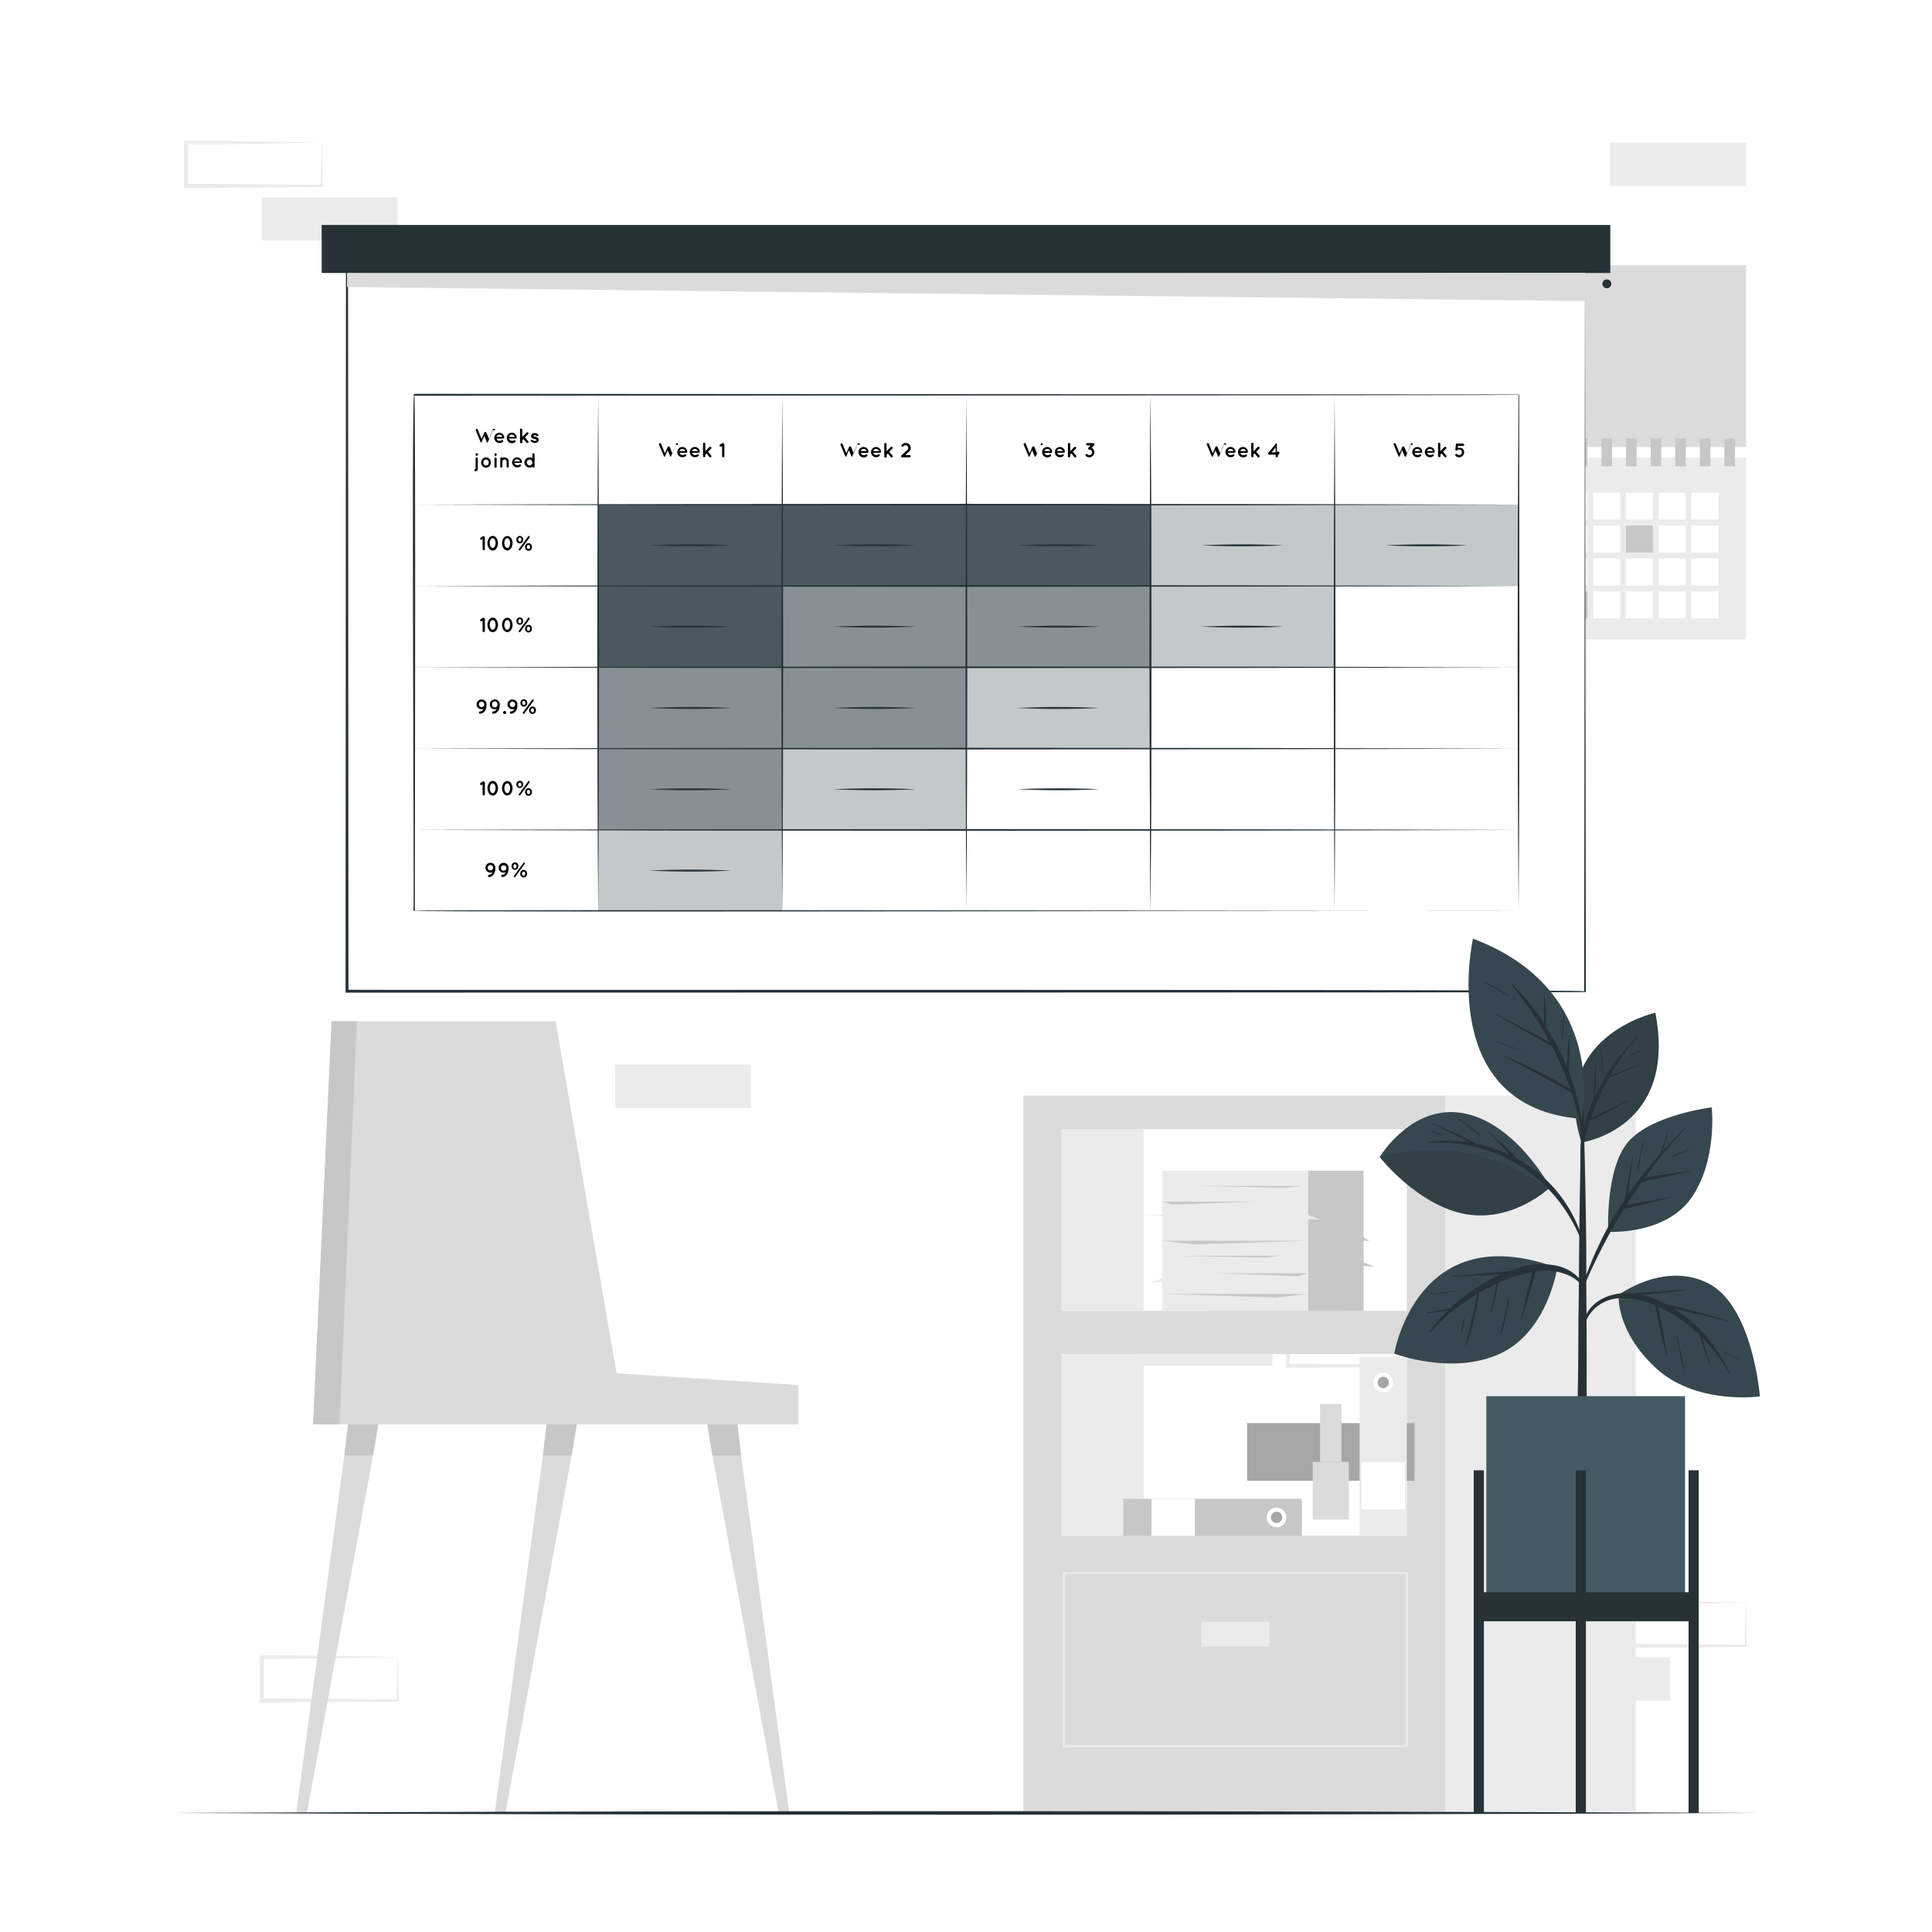 <svg class="animated" id="freepik_stories-cohort-analysis" xmlns="http://www.w3.org/2000/svg" viewBox="0 0 500 500" version="1.1" xmlns:xlink="http://www.w3.org/1999/xlink" xmlns:svgjs="http://svgjs.com/svgjs"><style>svg#freepik_stories-cohort-analysis:not(.animated) .animable {opacity: 0;}svg#freepik_stories-cohort-analysis.animated #freepik--background-complete--inject-6 {animation: 1s 1 forwards cubic-bezier(.36,-0.01,.5,1.38) slideRight;animation-delay: 0s;}svg#freepik_stories-cohort-analysis.animated #freepik--Floor--inject-6 {animation: 1s 1 forwards cubic-bezier(.36,-0.01,.5,1.38) slideUp;animation-delay: 0s;}svg#freepik_stories-cohort-analysis.animated #freepik--Board--inject-6 {animation: 1s 1 forwards cubic-bezier(.36,-0.01,.5,1.38) slideDown;animation-delay: 0s;}svg#freepik_stories-cohort-analysis.animated #freepik--Plant--inject-6 {animation: 1s 1 forwards cubic-bezier(.36,-0.01,.5,1.38) slideRight;animation-delay: 0s;}svg#freepik_stories-cohort-analysis.animated #freepik--Character--inject-6 {animation: 1s 1 forwards cubic-bezier(.36,-0.01,.5,1.38) slideUp;animation-delay: 0s;}svg#freepik_stories-cohort-analysis.animated #freepik--speech-bubble--inject-6 {animation: 1s 1 forwards cubic-bezier(.36,-0.01,.5,1.38) slideRight;animation-delay: 0s;}            @keyframes slideRight {                0% {                    opacity: 0;                    transform: translateX(30px);                }                100% {                    opacity: 1;                    transform: translateX(0);                }            }                    @keyframes slideUp {                0% {                    opacity: 0;                    transform: translateY(30px);                }                100% {                    opacity: 1;                    transform: inherit;                }            }                    @keyframes slideDown {                0% {                    opacity: 0;                    transform: translateY(-30px);                }                100% {                    opacity: 1;                    transform: translateY(0);                }            }        .animator-hidden { display: none; }</style><g id="freepik--background-complete--inject-6" class="animable" style="transform-origin: 249.865px 252.835px;"><rect x="67.77" y="51.04" width="35.16" height="11.19" style="fill: rgb(235, 235, 235); transform-origin: 85.35px 56.635px;" id="elxtja191mfv" class="animable"></rect><rect x="159.18" y="275.52" width="35.16" height="11.19" style="fill: rgb(235, 235, 235); transform-origin: 176.76px 281.115px;" id="elhwxwef6gla" class="animable"></rect><path d="M83.32,36.93c-5.84.1-20.81.35-26.45.42l-8.71,0,.46-.46,0,11.19-.5-.5c5.84,0,20.73.08,26.37.16l8.79.11-.24.23.24-11.19Zm0,0,.23,11.19v.24h-.24c-4.39.06-13.2.16-17.58.19l-17.58.07h-.5v-.5l0-11.19v-.45h.45l8.87,0c5.6.06,20.5.31,26.29.41Z" style="fill: rgb(235, 235, 235); transform-origin: 65.6px 42.55px;" id="elajigwd19xw8" class="animable"></path><path d="M368.46,342.23c-5.84.1-20.81.35-26.45.41l-8.71.05.46-.46,0,11.19-.5-.5c5.84,0,20.73.07,26.37.15l8.79.11-.24.24.24-11.19Zm0,0,.24,11.19v.24h-.24c-4.39.06-13.2.16-17.58.19l-17.58.07h-.5v-.5l.05-11.19v-.46h.45l8.87,0c5.6.06,20.51.31,26.29.41Z" style="fill: rgb(235, 235, 235); transform-origin: 350.75px 347.845px;" id="elfe89swixeyg" class="animable"></path><path d="M348.85,328.12c-5.84.1-20.81.35-26.45.41l-8.71.05.46-.46,0,11.19-.5-.5c5.84,0,20.73.07,26.37.15l8.79.11-.24.24.24-11.19Zm0,0,.23,11.19v.24h-.24c-4.39.06-13.2.16-17.58.19l-17.58.07h-.5v-.5l0-11.19v-.46h.45l8.87,0c5.6.06,20.5.31,26.29.41Z" style="fill: rgb(235, 235, 235); transform-origin: 331.13px 333.735px;" id="el8ld4fea6jfd" class="animable"></path><rect x="294.15" y="342.23" width="35.16" height="11.19" style="fill: rgb(235, 235, 235); transform-origin: 311.73px 347.825px;" id="el0qosh7keum5b" class="animable"></rect><rect x="416.68" y="36.93" width="35.16" height="11.19" style="fill: rgb(235, 235, 235); transform-origin: 434.26px 42.525px;" id="elaomwiv48log" class="animable"></rect><rect x="397.07" y="428.89" width="35.16" height="11.19" style="fill: rgb(235, 235, 235); transform-origin: 414.65px 434.485px;" id="el0m2bb6ekodi" class="animable"></rect><path d="M451.84,414.78c-5.84.1-20.81.35-26.45.42l-8.71,0,.46-.46,0,11.19-.5-.5c5.84,0,20.73.07,26.37.16l8.79.1-.24.24.24-11.19Zm0,0,.24,11.19v.24h-.24c-4.39.06-13.19.16-17.58.19l-17.58.07h-.5V426l.05-11.19v-.46h.45l8.87,0c5.6.06,20.51.31,26.29.41Z" style="fill: rgb(235, 235, 235); transform-origin: 434.13px 420.41px;" id="elzr2zpd9mb5" class="animable"></path><path d="M102.93,428.89c-5.84.1-20.81.35-26.45.41l-8.71.05.46-.46,0,11.19-.5-.5c5.84,0,20.73.07,26.37.15l8.79.11-.24.24.24-11.19Zm0,0,.24,11.19v.24h-.24c-4.39.06-13.2.16-17.58.19l-17.58.07h-.5v-.5l0-11.19v-.46h.45l8.87,0c5.6.06,20.5.31,26.29.41Z" style="fill: rgb(235, 235, 235); transform-origin: 85.22px 434.505px;" id="el3j662fpqw7d" class="animable"></path><rect x="379.81" y="68.65" width="72.04" height="47.04" style="fill: rgb(219, 219, 219); transform-origin: 415.83px 92.17px;" id="elc94jqsr7cfs" class="animable"></rect><rect x="379.81" y="118.44" width="72.04" height="47.04" style="fill: rgb(235, 235, 235); transform-origin: 415.83px 141.96px;" id="elv2xaogepv18" class="animable"></rect><rect x="386.93" y="127.48" width="7" height="7" style="fill: rgb(255, 255, 255); transform-origin: 390.43px 130.98px;" id="elxt8fymkxzd8" class="animable"></rect><rect x="395.39" y="127.48" width="7" height="7" style="fill: rgb(199, 199, 199); transform-origin: 398.89px 130.98px;" id="elf0hxbf36e47" class="animable"></rect><rect x="403.86" y="127.48" width="7" height="7" style="fill: rgb(255, 255, 255); transform-origin: 407.36px 130.98px;" id="elostbhhh8c8n" class="animable"></rect><rect x="412.32" y="127.48" width="7" height="7" style="fill: rgb(255, 255, 255); transform-origin: 415.82px 130.98px;" id="el1mepc9fobnv" class="animable"></rect><rect x="420.78" y="127.48" width="7" height="7" style="fill: rgb(255, 255, 255); transform-origin: 424.28px 130.98px;" id="elytfku5tfcb" class="animable"></rect><rect x="429.25" y="127.48" width="7" height="7" style="fill: rgb(255, 255, 255); transform-origin: 432.75px 130.98px;" id="eldhmrzolud18" class="animable"></rect><rect x="437.71" y="127.48" width="7" height="7" style="fill: rgb(255, 255, 255); transform-origin: 441.21px 130.98px;" id="elc00vp7h69jc" class="animable"></rect><rect x="386.93" y="136.01" width="7" height="7" style="fill: rgb(255, 255, 255); transform-origin: 390.43px 139.51px;" id="elfe3gmafu4s7" class="animable"></rect><rect x="395.39" y="136.01" width="7" height="7" style="fill: rgb(255, 255, 255); transform-origin: 398.89px 139.51px;" id="el461hy6gdfs9" class="animable"></rect><rect x="403.86" y="136.01" width="7" height="7" style="fill: rgb(255, 255, 255); transform-origin: 407.36px 139.51px;" id="elz2t5lbyyp6j" class="animable"></rect><rect x="412.32" y="136.01" width="7" height="7" style="fill: rgb(255, 255, 255); transform-origin: 415.82px 139.51px;" id="elm90lkbz63z" class="animable"></rect><rect x="420.78" y="136.01" width="7" height="7" style="fill: rgb(199, 199, 199); transform-origin: 424.28px 139.51px;" id="elcodr5kdpcbk" class="animable"></rect><rect x="429.25" y="136.01" width="7" height="7" style="fill: rgb(255, 255, 255); transform-origin: 432.75px 139.51px;" id="el77sy5mjntu7" class="animable"></rect><rect x="437.71" y="136.01" width="7" height="7" style="fill: rgb(255, 255, 255); transform-origin: 441.21px 139.51px;" id="eluswk215caia" class="animable"></rect><rect x="386.93" y="144.53" width="7" height="7" style="fill: rgb(255, 255, 255); transform-origin: 390.43px 148.03px;" id="elfjcxc3806x" class="animable"></rect><rect x="395.39" y="144.53" width="7" height="7" style="fill: rgb(255, 255, 255); transform-origin: 398.89px 148.03px;" id="elz8iwauielf" class="animable"></rect><rect x="403.86" y="144.53" width="7" height="7" style="fill: rgb(255, 255, 255); transform-origin: 407.36px 148.03px;" id="elivlk7c21u4" class="animable"></rect><rect x="412.32" y="144.53" width="7" height="7" style="fill: rgb(255, 255, 255); transform-origin: 415.82px 148.03px;" id="el10m90sswlu9f" class="animable"></rect><rect x="420.78" y="144.53" width="7" height="7" style="fill: rgb(255, 255, 255); transform-origin: 424.28px 148.03px;" id="elfdlt7f2ovl" class="animable"></rect><rect x="429.25" y="144.53" width="7" height="7" style="fill: rgb(255, 255, 255); transform-origin: 432.75px 148.03px;" id="elrvss7szacak" class="animable"></rect><rect x="437.71" y="144.53" width="7" height="7" style="fill: rgb(255, 255, 255); transform-origin: 441.21px 148.03px;" id="els9g9bdj3g2j" class="animable"></rect><rect x="386.93" y="153.05" width="7" height="7" style="fill: rgb(255, 255, 255); transform-origin: 390.43px 156.55px;" id="elyxraak2xjrn" class="animable"></rect><rect x="395.39" y="153.05" width="7" height="7" style="fill: rgb(255, 255, 255); transform-origin: 398.89px 156.55px;" id="el84bk3n5jlyu" class="animable"></rect><rect x="403.86" y="153.05" width="7" height="7" style="fill: rgb(199, 199, 199); transform-origin: 407.36px 156.55px;" id="elkorap5vzq0e" class="animable"></rect><rect x="412.32" y="153.05" width="7" height="7" style="fill: rgb(255, 255, 255); transform-origin: 415.82px 156.55px;" id="elowgg74veava" class="animable"></rect><rect x="420.78" y="153.05" width="7" height="7" style="fill: rgb(255, 255, 255); transform-origin: 424.28px 156.55px;" id="elv5c1aadnt7" class="animable"></rect><rect x="429.25" y="153.05" width="7" height="7" style="fill: rgb(255, 255, 255); transform-origin: 432.75px 156.55px;" id="el2e6r2wp7cyr" class="animable"></rect><rect x="437.71" y="153.05" width="7" height="7" style="fill: rgb(255, 255, 255); transform-origin: 441.21px 156.55px;" id="elbnkxu6hisj6" class="animable"></rect><rect x="382.63" y="113.45" width="2.73" height="7.23" style="fill: rgb(199, 199, 199); transform-origin: 383.995px 117.065px;" id="el04dan0ijavt5" class="animable"></rect><rect x="388.99" y="113.45" width="2.73" height="7.23" style="fill: rgb(199, 199, 199); transform-origin: 390.355px 117.065px;" id="elsvft3oi38o" class="animable"></rect><rect x="395.36" y="113.45" width="2.73" height="7.23" style="fill: rgb(199, 199, 199); transform-origin: 396.725px 117.065px;" id="elgb98jys3ouo" class="animable"></rect><rect x="401.72" y="113.45" width="2.73" height="7.23" style="fill: rgb(199, 199, 199); transform-origin: 403.085px 117.065px;" id="elhh06zm3zmyv" class="animable"></rect><rect x="408.09" y="113.45" width="2.73" height="7.23" style="fill: rgb(199, 199, 199); transform-origin: 409.455px 117.065px;" id="el99h13rshyct" class="animable"></rect><rect x="414.46" y="113.45" width="2.73" height="7.23" style="fill: rgb(199, 199, 199); transform-origin: 415.825px 117.065px;" id="elxpshspsruz" class="animable"></rect><rect x="420.82" y="113.45" width="2.73" height="7.23" style="fill: rgb(199, 199, 199); transform-origin: 422.185px 117.065px;" id="eluw7btxleg1a" class="animable"></rect><rect x="427.19" y="113.45" width="2.73" height="7.23" style="fill: rgb(199, 199, 199); transform-origin: 428.555px 117.065px;" id="el1y8zqbi2tr1" class="animable"></rect><rect x="433.55" y="113.45" width="2.73" height="7.23" style="fill: rgb(199, 199, 199); transform-origin: 434.915px 117.065px;" id="elq2g2furmz9d" class="animable"></rect><rect x="439.92" y="113.45" width="2.73" height="7.23" style="fill: rgb(199, 199, 199); transform-origin: 441.285px 117.065px;" id="el9bpfaycp3a" class="animable"></rect><rect x="446.28" y="113.45" width="2.73" height="7.23" style="fill: rgb(199, 199, 199); transform-origin: 447.645px 117.065px;" id="elqxbf4r0z03" class="animable"></rect><path d="M417,73.46a1.15,1.15,0,0,1-2.3,0,1.15,1.15,0,1,1,2.3,0Z" style="fill: rgb(38, 50, 56); transform-origin: 415.85px 73.454px;" id="eltuwxnz11x7" class="animable"></path><path d="M264.86,283.52V468.77H374V283.52Zm99.22,113.91H274.77v-47h89.31Zm0-58.19H274.77v-47h89.31Z" style="fill: rgb(219, 219, 219); transform-origin: 319.43px 376.145px;" id="el5lkpb3e1xxw" class="animable"></path><rect x="374" y="283.52" width="49.35" height="185.24" style="fill: rgb(235, 235, 235); transform-origin: 398.675px 376.14px;" id="elwatnr01lyd" class="animable"></rect><rect x="274.77" y="292.24" width="21.22" height="47" style="fill: rgb(235, 235, 235); transform-origin: 285.38px 315.74px;" id="elx600xqtkuvr" class="animable"></rect><path d="M364.34,452.16H275.08V406.85h89.26Zm-88.76-.5h88.26V407.35H275.58Z" style="fill: rgb(235, 235, 235); transform-origin: 319.71px 429.505px;" id="el3a89n0kozaw" class="animable"></path><rect x="310.89" y="419.7" width="17.63" height="6.44" style="fill: rgb(235, 235, 235); transform-origin: 319.705px 422.92px;" id="el6mvnxxf0y" class="animable"></rect><rect x="274.77" y="350.44" width="21.22" height="47" style="fill: rgb(235, 235, 235); transform-origin: 285.38px 373.94px;" id="el8zozk44juan" class="animable"></rect><g id="elejntcedvt6p"><rect x="322.74" y="368.3" width="43.33" height="14.93" style="fill: rgb(166, 166, 166); transform-origin: 344.405px 375.765px; transform: rotate(90deg);" class="animable" id="el3s80uv1jfd6"></rect></g><g id="eludsbd5ec0pc"><rect x="339.73" y="378.33" width="9.35" height="14.93" style="fill: rgb(219, 219, 219); transform-origin: 344.405px 385.795px; transform: rotate(90deg);" class="animable" id="el29k8k8xfm0y"></rect></g><g id="elqyc9q3kpj7"><rect x="341.63" y="363.36" width="5.55" height="14.93" style="fill: rgb(219, 219, 219); transform-origin: 344.405px 370.825px; transform: rotate(90deg);" class="animable" id="elueyxihx81ed"></rect></g><rect x="300.81" y="302.98" width="37.74" height="36.26" style="fill: rgb(235, 235, 235); transform-origin: 319.68px 321.11px;" id="elljyk8pmhdk" class="animable"></rect><rect x="338.55" y="302.98" width="14.34" height="36.26" style="fill: rgb(199, 199, 199); transform-origin: 345.72px 321.11px;" id="el8f82njvrq5j" class="animable"></rect><polygon points="300.81 321.11 338.55 321.11 309.08 322.04 300.81 321.11" style="fill: rgb(199, 199, 199); transform-origin: 319.68px 321.575px;" id="elmnl26008vc" class="animable"></polygon><polygon points="338.55 334.86 300.81 334.86 330.28 335.8 338.55 334.86" style="fill: rgb(199, 199, 199); transform-origin: 319.68px 335.33px;" id="elheq3oedaor" class="animable"></polygon><polygon points="300.81 310.98 324.71 310.98 303.47 311.74 300.81 310.98" style="fill: rgb(199, 199, 199); transform-origin: 312.76px 311.36px;" id="el8cgws4n1hfb" class="animable"></polygon><polygon points="338.55 329.52 314.64 329.52 335.89 330.29 338.55 329.52" style="fill: rgb(199, 199, 199); transform-origin: 326.595px 329.905px;" id="elwii8w6pylnb" class="animable"></polygon><polygon points="309.86 306.94 336.82 306.94 332.33 307.4 309.86 306.94" style="fill: rgb(199, 199, 199); transform-origin: 323.34px 307.17px;" id="elvrdxyx11wtk" class="animable"></polygon><polygon points="304.48 325 331.44 325 326.95 325.46 304.48 325" style="fill: rgb(199, 199, 199); transform-origin: 317.96px 325.23px;" id="eln51jt56tma" class="animable"></polygon><polygon points="321.06 314.43 338.55 314.43 341.67 315.65 321.06 314.43" style="fill: rgb(235, 235, 235); transform-origin: 331.365px 315.04px;" id="el13pgoyhlo7xk" class="animable"></polygon><polygon points="295.99 314.43 313.48 314.43 316.61 315.65 295.99 314.43" style="fill: rgb(235, 235, 235); transform-origin: 306.3px 315.04px;" id="elkapwyc7mu7f" class="animable"></polygon><polygon points="318.43 330.73 300.95 330.73 297.82 331.94 318.43 330.73" style="fill: rgb(235, 235, 235); transform-origin: 308.125px 331.335px;" id="elzxituzd36dr" class="animable"></polygon><polygon points="338.55 326.59 352.59 326.59 355.72 327.81 338.55 326.59" style="fill: rgb(199, 199, 199); transform-origin: 347.135px 327.2px;" id="elnaxzv7hb6h7" class="animable"></polygon><polygon points="343.45 321.11 354.34 321.11 352.89 320.12 343.45 321.11" style="fill: rgb(199, 199, 199); transform-origin: 348.895px 320.615px;" id="elfiaiwuyy5zq" class="animable"></polygon><rect x="351.87" y="351.21" width="12.22" height="46.22" style="fill: rgb(235, 235, 235); transform-origin: 357.98px 374.32px;" id="eliw5mgps8x6" class="animable"></rect><path d="M358,360.33a2.55,2.55,0,1,1,2.54-2.55A2.55,2.55,0,0,1,358,360.33Z" style="fill: rgb(255, 255, 255); transform-origin: 357.99px 357.78px;" id="elh5vnhhieh0c" class="animable"></path><path d="M358,359.24a1.46,1.46,0,1,1,1.45-1.46A1.46,1.46,0,0,1,358,359.24Z" style="fill: rgb(166, 166, 166); transform-origin: 357.99px 357.78px;" id="eldl5445gvqgf" class="animable"></path><g id="elqcal9waycja"><rect x="352.35" y="378.42" width="11.25" height="12.22" style="fill: rgb(255, 255, 255); transform-origin: 357.975px 384.53px; transform: rotate(90deg);" class="animable" id="elu7xe2ts9doe"></rect></g><rect x="290.71" y="387.89" width="46.22" height="9.61" style="fill: rgb(199, 199, 199); transform-origin: 313.82px 392.695px;" id="elskeh9a9oypa" class="animable"></rect><path d="M327.82,392.69a2.54,2.54,0,1,1,2.54,2.55A2.54,2.54,0,0,1,327.82,392.69Z" style="fill: rgb(255, 255, 255); transform-origin: 330.36px 392.7px;" id="el189psz838mii" class="animable"></path><path d="M328.91,392.69a1.46,1.46,0,1,1,1.45,1.46A1.45,1.45,0,0,1,328.91,392.69Z" style="fill: rgb(166, 166, 166); transform-origin: 330.37px 392.69px;" id="elikzscdgal5n" class="animable"></path><g id="elr4pr5hgi8ln"><rect x="297.99" y="387.89" width="11.25" height="9.61" style="fill: rgb(255, 255, 255); transform-origin: 303.615px 392.695px; transform: rotate(180deg);" class="animable" id="elu03w7apmirf"></rect></g><polygon points="181.85 361.5 184.38 376.67 201.51 469.19 204.27 469.19 191.81 376.67 189.97 361.5 181.85 361.5" style="fill: rgb(219, 219, 219); transform-origin: 193.06px 415.345px;" id="eljo4b1gdz6s" class="animable"></polygon><polygon points="189.97 361.5 181.85 361.5 184.38 376.67 191.81 376.67 189.97 361.5" style="fill: rgb(199, 199, 199); transform-origin: 186.83px 369.085px;" id="el539ndhzwogj" class="animable"></polygon><polygon points="128.04 469.19 130.81 469.19 147.94 376.67 150.47 361.5 142.34 361.5 140.5 376.67 128.04 469.19" style="fill: rgb(219, 219, 219); transform-origin: 139.255px 415.345px;" id="ell2tbmjk0m0n" class="animable"></polygon><polygon points="142.34 361.5 140.5 376.67 147.94 376.67 150.47 361.5 142.34 361.5" style="fill: rgb(199, 199, 199); transform-origin: 145.485px 369.085px;" id="elphddjv94zym" class="animable"></polygon><polygon points="76.66 469.19 79.42 469.19 96.55 376.67 99.08 361.5 90.95 361.5 89.11 376.67 76.66 469.19" style="fill: rgb(219, 219, 219); transform-origin: 87.87px 415.345px;" id="elzv2fyr6zpa" class="animable"></polygon><polygon points="89.11 376.67 96.55 376.67 99.08 361.5 90.95 361.5 89.11 376.67" style="fill: rgb(199, 199, 199); transform-origin: 94.095px 369.085px;" id="eljf98h1d2bw" class="animable"></polygon><polygon points="81.03 368.63 206.58 368.63 206.58 358.45 159.58 355.4 143.79 264.29 85.82 264.29 81.03 368.63" style="fill: rgb(219, 219, 219); transform-origin: 143.805px 316.46px;" id="elpbwyq2b0aqp" class="animable"></polygon><polygon points="81.03 368.63 87.88 368.63 92.34 264.29 85.82 264.29 81.03 368.63" style="fill: rgb(199, 199, 199); transform-origin: 86.685px 316.46px;" id="el8s1vkz3rxc2" class="animable"></polygon></g><g id="freepik--Floor--inject-6" class="animable" style="transform-origin: 250px 469.19px;"><path d="M455.46,469.19c-131.63.61-279.29.62-410.92,0,131.63-.62,279.29-.61,410.92,0Z" style="fill: rgb(38, 50, 56); transform-origin: 250px 469.19px;" id="el3ga6drcjqsy" class="animable"></path></g><g id="freepik--Board--inject-6" class="animable" style="transform-origin: 249.995px 157.565px;"><rect x="83.26" y="58.23" width="333.47" height="12.41" style="fill: #37474F; transform-origin: 249.995px 64.435px;" id="elespvyb3umb" class="animable"></rect><g id="elrnjzdeuyydd"><rect x="83.26" y="58.23" width="333.47" height="12.41" style="opacity: 0.3; transform-origin: 249.995px 64.435px;" class="animable" id="elha64ppklk67"></rect></g><rect x="89.81" y="70.64" width="320.39" height="185.89" style="fill: rgb(255, 255, 255); transform-origin: 250.005px 163.585px;" id="el3b5tbrzia5e" class="animable"></rect><path d="M410.19,70.64c.05.19.19,185.92.22,186.1s-320.54.11-320.6.16h-.38v-.37c0-.28.1-185.91.1-186.17l320.66.28Zm0,0c0-.12-321.5.69-320.11,0l.1,185.89-.37-.38c0,.11,321.28-.17,320.17.38l.21-185.89Z" style="fill: rgb(38, 50, 56); transform-origin: 249.92px 163.63px;" id="ela3lz7s741x7" class="animable"></path><polygon points="410.19 70.64 410.19 77.92 89.81 74.28 89.81 70.64 410.19 70.64" style="fill: rgb(219, 219, 219); transform-origin: 250px 74.28px;" id="elg1td1b79ey" class="animable"></polygon><g id="elconvls2se9a"><rect x="154.81" y="130.61" width="47.65" height="21.05" style="fill: #37474F; opacity: 0.9; transform-origin: 178.635px 141.135px;" class="animable" id="el2mjcc2w71pm"></rect></g><g id="el0w14uvdfzi3"><rect x="202.46" y="130.61" width="47.65" height="21.05" style="fill: #37474F; opacity: 0.9; transform-origin: 226.285px 141.135px;" class="animable" id="elit1gmvh1vp"></rect></g><g id="elmz44ez5llle"><rect x="250.1" y="130.61" width="47.65" height="21.05" style="fill: #37474F; opacity: 0.9; transform-origin: 273.925px 141.135px;" class="animable" id="elmkj3xxpqae"></rect></g><g id="ellzo694ink1"><rect x="297.75" y="130.61" width="47.65" height="21.05" style="fill: #37474F; opacity: 0.3; transform-origin: 321.575px 141.135px;" class="animable" id="el0o8bg0rdcm8"></rect></g><g id="elwpbz3x7w1kf"><rect x="154.81" y="151.65" width="47.65" height="21.05" style="fill: #37474F; opacity: 0.9; transform-origin: 178.635px 162.175px;" class="animable" id="elehtubp9fyqj"></rect></g><g id="el0r0js01ty7o"><rect x="202.46" y="151.65" width="47.65" height="21.05" style="fill: #37474F; opacity: 0.6; transform-origin: 226.285px 162.175px;" class="animable" id="elm37psb8plv"></rect></g><g id="elus79xm0buy"><rect x="250.1" y="151.65" width="47.65" height="21.05" style="fill: #37474F; opacity: 0.6; transform-origin: 273.925px 162.175px;" class="animable" id="elldlvmtqq0e"></rect></g><g id="el2b5ci3un4oo"><rect x="297.75" y="151.65" width="47.65" height="21.05" style="fill: #37474F; opacity: 0.3; transform-origin: 321.575px 162.175px;" class="animable" id="el5r2tj0jlvoe"></rect></g><g id="elbje5b6wkxz"><rect x="154.81" y="172.7" width="47.65" height="21.05" style="fill: #37474F; opacity: 0.6; transform-origin: 178.635px 183.225px;" class="animable" id="el8ib2ujjxb0j"></rect></g><g id="elqknkro1s35f"><rect x="202.46" y="172.7" width="47.65" height="21.05" style="fill: #37474F; opacity: 0.6; transform-origin: 226.285px 183.225px;" class="animable" id="el6kp7my3vc1t"></rect></g><g id="ellk0p81av5p"><rect x="250.1" y="172.7" width="47.65" height="21.05" style="fill: #37474F; opacity: 0.3; transform-origin: 273.925px 183.225px;" class="animable" id="elj8jrn0pey3"></rect></g><g id="el0pzkeuzz8a6o"><rect x="154.81" y="193.74" width="47.65" height="21.05" style="fill: #37474F; opacity: 0.6; transform-origin: 178.635px 204.265px;" class="animable" id="el5rq85k3u8qv"></rect></g><g id="elehc4ncre404"><rect x="202.46" y="193.74" width="47.65" height="21.05" style="fill: #37474F; opacity: 0.3; transform-origin: 226.285px 204.265px;" class="animable" id="elxrysod91lo"></rect></g><g id="elipkq5y0egae"><rect x="154.81" y="214.79" width="47.65" height="21.05" style="fill: #37474F; opacity: 0.3; transform-origin: 178.635px 225.315px;" class="animable" id="ele06cbbjxyh"></rect></g><g id="eluwuoj4z0p4d"><rect x="345.39" y="130.61" width="47.65" height="21.05" style="fill: #37474F; opacity: 0.3; transform-origin: 369.215px 141.135px;" class="animable" id="el8km3uhmj3ca"></rect></g><path d="M393,235.72c-.05-.12-286.32.45-286,0,.24-.26-.56-134.07.16-133.8,0,0,285.94.19,286,.17S393,235.65,393,235.72Zm0,0L393,102.17c.46.23-285.88.17-285.79.25.46-1.59.1,133.65.16,133.3-1.07-.44,286,.12,285.71,0Z" style="fill: rgb(38, 50, 56); transform-origin: 250.011px 168.908px;" id="el3lwaxhuiykk" class="animable"></path><path d="M107,130.61c89.64-.29,196.45-.29,286.08,0-89.64.28-196.45.28-286.08,0Z" style="fill: rgb(38, 50, 56); transform-origin: 250.04px 130.606px;" id="ela4ssjo4zvqt" class="animable"></path><path d="M107,151.65c89.64-.29,196.45-.29,286.08,0-89.64.29-196.45.29-286.08,0Z" style="fill: rgb(38, 50, 56); transform-origin: 250.04px 151.65px;" id="elafypkus9o5i" class="animable"></path><path d="M107,172.7c89.64-.29,196.45-.29,286.08,0-89.64.29-196.45.28-286.08,0Z" style="fill: rgb(38, 50, 56); transform-origin: 250.04px 172.698px;" id="elo1oyc9cgu5p" class="animable"></path><path d="M107,193.74c89.64-.29,196.45-.29,286.08,0-89.64.29-196.45.29-286.08,0Z" style="fill: rgb(38, 50, 56); transform-origin: 250.04px 193.74px;" id="eld6xn67qnr5r" class="animable"></path><path d="M107,214.79c89.64-.29,196.45-.29,286.08,0-89.64.29-196.45.28-286.08,0Z" style="fill: rgb(38, 50, 56); transform-origin: 250.04px 214.788px;" id="el8w8p2ai3m3q" class="animable"></path><path d="M154.81,102.17c.31,42.78.31,90.77,0,133.55-.31-42.78-.31-90.77,0-133.55Z" style="fill: rgb(38, 50, 56); transform-origin: 154.81px 168.945px;" id="el57atmygheep" class="animable"></path><path d="M202.46,102.17c.3,42.78.3,90.77,0,133.55-.31-42.78-.31-90.77,0-133.55Z" style="fill: rgb(38, 50, 56); transform-origin: 202.456px 168.945px;" id="eltzehydocbu" class="animable"></path><path d="M250.1,102.17c.31,42.78.31,90.77,0,133.55-.31-42.78-.3-90.77,0-133.55Z" style="fill: rgb(38, 50, 56); transform-origin: 250.102px 168.945px;" id="el4p8kxyuka4w" class="animable"></path><path d="M297.75,102.17c.3,42.78.31,90.77,0,133.55-.31-42.78-.31-90.77,0-133.55Z" style="fill: rgb(38, 50, 56); transform-origin: 297.748px 168.945px;" id="el1yixonoa9ww" class="animable"></path><path d="M345.39,102.17c.31,42.78.31,90.77,0,133.55-.31-42.78-.3-90.77,0-133.55Z" style="fill: rgb(38, 50, 56); transform-origin: 345.392px 168.945px;" id="elbhu7m9evffu" class="animable"></path><path d="M393,102.17c.3,42.78.31,90.77,0,133.55-.31-42.78-.31-90.77,0-133.55Z" style="fill: rgb(38, 50, 56); transform-origin: 392.998px 168.945px;" id="elb05vwb8byzc" class="animable"></path><path d="M297.75,102.17c.3,42.78.31,90.77,0,133.55-.31-42.78-.31-90.77,0-133.55Z" style="fill: rgb(38, 50, 56); transform-origin: 297.748px 168.945px;" id="elp3nwoaxf0ps" class="animable"></path><path d="M174.91,115.08l-1.3,3.1a.08.08,0,0,1,0,0h0l0,0h0l0,0h0l0,0h0l0,0h-.13l0,0h0l0,0h0l0,0s0,0,0,0l0,0h0a.08.08,0,0,1,0,0l-.7-1.65-.69,1.65,0,0h0l0,0a0,0,0,0,1,0,0l0,0h0l0,0h0a.06.06,0,0,0-.05,0h-.13l0,0h0l-.05,0h0l0,0h0s0,0,0,0h0s0,0,0,0l-1.31-3.1a.28.28,0,0,1,.16-.37.28.28,0,0,1,.38.15l1,2.46.68-1.63a.29.29,0,0,1,.28-.18.31.31,0,0,1,.28.18l.68,1.63,1-2.46a.28.28,0,0,1,.38-.15A.27.27,0,0,1,174.91,115.08Z" id="ela4dm1ihtobh" class="animable" style="transform-origin: 172.991px 116.432px;"></path><path d="M175.29,117a1.3,1.3,0,0,1,1.29-1.32,1.27,1.27,0,0,1,1.28,1.23v0a.07.07,0,0,1,0,.05.24.24,0,0,1-.27.21h-1.69a.82.82,0,0,0,.18.36.87.87,0,0,0,1.06.1.31.31,0,0,1,.4,0,.25.25,0,0,1,0,.35,1.33,1.33,0,0,1-.95.35A1.3,1.3,0,0,1,175.29,117Zm.57-.26h1.51a.89.89,0,0,0-.79-.56A.76.76,0,0,0,175.86,116.77Z" id="elnfllkv42s4" class="animable" style="transform-origin: 176.577px 117.005px;"></path><path d="M178.52,117a1.31,1.31,0,0,1,1.3-1.32,1.27,1.27,0,0,1,1.28,1.23v0a.07.07,0,0,1,0,.05.25.25,0,0,1-.27.21h-1.69a.65.65,0,0,0,.18.36.81.81,0,0,0,.51.23.84.84,0,0,0,.55-.13.31.31,0,0,1,.4,0,.25.25,0,0,1,0,.35,1.35,1.35,0,0,1-1,.35A1.32,1.32,0,0,1,178.52,117Zm.58-.26h1.5a.86.86,0,0,0-.78-.56A.75.75,0,0,0,179.1,116.77Z" id="elysktjoixoaa" class="animable" style="transform-origin: 179.812px 117.006px;"></path><path d="M181.94,118.07v-3.13a.3.3,0,1,1,.59,0v1.83l1.09-1.09a.3.3,0,0,1,.42.42l-.8.8.82,1a.3.3,0,0,1-.23.48.27.27,0,0,1-.22-.11l-.78-.94-.3.29v.47a.3.3,0,0,1-.59,0Z" id="elqzttc24deie" class="animable" style="transform-origin: 183.028px 116.483px;"></path><path d="M187.47,114.94v3.13a.3.3,0,0,1-.3.29.29.29,0,0,1-.29-.29v-2.61l-.21.12a.28.28,0,0,1-.15,0,.27.27,0,0,1-.25-.15.28.28,0,0,1,.1-.4l.65-.38h0l0,0h.15s0,0,0,0h0l0,0,0,0h0l0,0s0,0,0,0l0,0h0a0,0,0,0,1,0,0,0,0,0,0,1,0,0,0,0,0,0,0,0,0s0,0,0,0Z" id="elwyf15b01abi" class="animable" style="transform-origin: 186.847px 116.505px;"></path><path d="M125.48,139v3.13a.3.3,0,0,1-.29.3.29.29,0,0,1-.3-.3v-2.61l-.21.12a.23.23,0,0,1-.15.05.31.31,0,0,1-.25-.15.28.28,0,0,1,.1-.4l.65-.39s0,0,0,0l0,0h.22l0,0h0l0,0,0,0v0l0,0h0v0s0,0,0,0,0,0,0,0v0a0,0,0,0,0,0,0Z" id="el5fdohdcd12t" class="animable" style="transform-origin: 124.857px 140.59px;"></path><path d="M126.16,140.59a2.26,2.26,0,0,1,.36-1.27,1.12,1.12,0,0,1,2,0,2.26,2.26,0,0,1,.36,1.27,2.28,2.28,0,0,1-.36,1.27,1.12,1.12,0,0,1-2,0A2.28,2.28,0,0,1,126.16,140.59Zm2.1,0a1.78,1.78,0,0,0-.26-1,.6.6,0,0,0-.49-.32.63.63,0,0,0-.51.32,1.91,1.91,0,0,0,0,1.89.65.65,0,0,0,.51.33.62.62,0,0,0,.49-.33A1.77,1.77,0,0,0,128.26,140.59Z" id="elvhdkwkgpiya" class="animable" style="transform-origin: 127.52px 140.59px;"></path><path d="M129.93,140.59a2.34,2.34,0,0,1,.36-1.27,1.21,1.21,0,0,1,1-.59,1.19,1.19,0,0,1,1,.59,2.26,2.26,0,0,1,.36,1.27,2.28,2.28,0,0,1-.36,1.27,1.22,1.22,0,0,1-1,.59,1.23,1.23,0,0,1-1-.59A2.37,2.37,0,0,1,129.93,140.59Zm2.1,0a1.78,1.78,0,0,0-.26-1,.6.6,0,0,0-.49-.32.63.63,0,0,0-.5.32,1.85,1.85,0,0,0,0,1.89.65.65,0,0,0,.5.33.62.62,0,0,0,.49-.33A1.77,1.77,0,0,0,132,140.59Z" id="elsnp43nbqmfn" class="animable" style="transform-origin: 131.29px 140.59px;"></path><path d="M133.65,139.65h0a.9.9,0,0,1,.88-.95.88.88,0,0,1,.87.94h0a.9.9,0,0,1-.88,1A.89.89,0,0,1,133.65,139.65Zm1.28,0h0c0-.3-.17-.54-.41-.54s-.4.24-.4.53h0c0,.3.17.54.41.54S134.93,139.93,134.93,139.65Zm-.67,2.48,2.44-3.33a.2.2,0,0,1,.18-.1.21.21,0,0,1,.21.21.33.33,0,0,1,0,.14l-2.44,3.33a.22.22,0,0,1-.19.09.2.2,0,0,1-.2-.2A.26.26,0,0,1,134.26,142.13Zm1.64-.58h0a.88.88,0,1,1,1.75,0h0a.9.9,0,0,1-.88,1A.89.89,0,0,1,135.9,141.55Zm1.28,0h0c0-.3-.17-.54-.41-.54s-.4.24-.4.53h0c0,.3.17.54.41.54S137.18,141.84,137.18,141.55Z" id="elvfvsv5dgix" class="animable" style="transform-origin: 135.65px 140.625px;"></path><path d="M125.48,160.16v3.13a.29.29,0,0,1-.29.29.29.29,0,0,1-.3-.29v-2.61l-.21.12a.28.28,0,0,1-.15,0,.29.29,0,0,1-.25-.15.27.27,0,0,1,.1-.39l.65-.39h0l0,0h.25l0,0h0l0,0v0l0,0h0s0,0,0,0a0,0,0,0,0,0,0v0s0,0,0,0Z" id="el5xazfy3hlqg" class="animable" style="transform-origin: 124.857px 161.725px;"></path><path d="M126.16,161.72a2.23,2.23,0,0,1,.36-1.26,1.12,1.12,0,0,1,2,0,2.23,2.23,0,0,1,.36,1.26,2.26,2.26,0,0,1-.36,1.27,1.12,1.12,0,0,1-2,0A2.26,2.26,0,0,1,126.16,161.72Zm2.1,0a1.74,1.74,0,0,0-.26-.94.6.6,0,0,0-.49-.32.63.63,0,0,0-.51.32,1.74,1.74,0,0,0-.25.94,1.72,1.72,0,0,0,.25.94.65.65,0,0,0,.51.33.62.62,0,0,0,.49-.33A1.72,1.72,0,0,0,128.26,161.72Z" id="elbmu75q9r2rh" class="animable" style="transform-origin: 127.52px 161.725px;"></path><path d="M129.93,161.72a2.31,2.31,0,0,1,.36-1.26,1.21,1.21,0,0,1,1-.59,1.19,1.19,0,0,1,1,.59,2.23,2.23,0,0,1,.36,1.26,2.26,2.26,0,0,1-.36,1.27,1.19,1.19,0,0,1-1,.59,1.21,1.21,0,0,1-1-.59A2.34,2.34,0,0,1,129.93,161.72Zm2.1,0a1.74,1.74,0,0,0-.26-.94.6.6,0,0,0-.49-.32.63.63,0,0,0-.5.32,1.74,1.74,0,0,0-.26.94,1.72,1.72,0,0,0,.26.94.65.65,0,0,0,.5.33.62.62,0,0,0,.49-.33A1.72,1.72,0,0,0,132,161.72Z" id="elpzxatgmi39a" class="animable" style="transform-origin: 131.29px 161.725px;"></path><path d="M133.65,160.78h0a.9.9,0,0,1,.88-1,.88.88,0,0,1,.87.94h0a.88.88,0,1,1-1.75,0Zm1.28,0h0c0-.29-.17-.54-.41-.54s-.4.25-.4.53h0c0,.31.17.54.41.54S134.93,161.07,134.93,160.78Zm-.67,2.48,2.44-3.33a.21.21,0,0,1,.18-.09.21.21,0,0,1,.21.21.25.25,0,0,1,0,.13l-2.44,3.33a.21.21,0,0,1-.19.1.2.2,0,0,1-.2-.21A.33.33,0,0,1,134.26,163.26Zm1.64-.57v0a.88.88,0,1,1,1.75,0h0a.9.9,0,0,1-.88,1A.88.88,0,0,1,135.9,162.69Zm1.28,0v0c0-.29-.17-.54-.41-.54s-.4.25-.4.53h0c0,.31.17.55.41.55S137.18,163,137.18,162.69Z" id="el5k5njatgjc7" class="animable" style="transform-origin: 135.65px 161.735px;"></path><path d="M123.34,182.29a1.29,1.29,0,0,1,2.57-.14h0c0,.11,0,.21,0,.31a3,3,0,0,1-.19,1.09,1.83,1.83,0,0,1-.68.9,1.49,1.49,0,0,1-.8.25.3.3,0,0,1-.31-.28.32.32,0,0,1,.29-.31,1,1,0,0,0,.5-.14,1.27,1.27,0,0,0,.34-.38l.06-.13a1.22,1.22,0,0,1-.51.1A1.28,1.28,0,0,1,123.34,182.29Zm.59,0a.7.7,0,1,0,1.4,0,.7.7,0,0,0-1.4,0Z" id="elho57g4mnucs" class="animable" style="transform-origin: 124.625px 182.86px;"></path><path d="M126.76,182.29a1.29,1.29,0,0,1,2.57-.14h0c0,.11,0,.21,0,.31a3.2,3.2,0,0,1-.18,1.09,1.85,1.85,0,0,1-.69.9,1.49,1.49,0,0,1-.8.25.28.28,0,0,1-.3-.28.31.31,0,0,1,.28-.31,1,1,0,0,0,.5-.14,1,1,0,0,0,.34-.38l.07-.13a1.25,1.25,0,0,1-.51.1A1.28,1.28,0,0,1,126.76,182.29Zm.59,0a.7.7,0,1,0,1.39,0,.7.7,0,1,0-1.39,0Z" id="el4mzrsmt2fkl" class="animable" style="transform-origin: 128.045px 182.86px;"></path><path d="M130.59,184a.4.4,0,1,1-.39.39A.4.4,0,0,1,130.59,184Z" id="elgi3ifuz9ann" class="animable" style="transform-origin: 130.6px 184.4px;"></path><path d="M131.34,182.29a1.29,1.29,0,0,1,2.57-.14h0c0,.11,0,.21,0,.31a3.2,3.2,0,0,1-.18,1.09,1.85,1.85,0,0,1-.69.9,1.48,1.48,0,0,1-.79.25.29.29,0,0,1-.31-.28.31.31,0,0,1,.29-.31.91.91,0,0,0,.49-.14,1,1,0,0,0,.34-.38.83.83,0,0,0,.07-.13,1.25,1.25,0,0,1-.51.1A1.28,1.28,0,0,1,131.34,182.29Zm.59,0a.7.7,0,0,0,.7.7.7.7,0,1,0-.7-.7Z" id="elegz05rk5w3" class="animable" style="transform-origin: 132.625px 182.86px;"></path><path d="M134.69,181.92h0a.9.9,0,0,1,.88-.95.88.88,0,0,1,.87.94h0a.88.88,0,1,1-1.75,0Zm1.28,0h0c0-.3-.17-.54-.41-.54s-.4.24-.4.53h0c0,.3.17.54.41.54S136,182.21,136,181.92Zm-.67,2.48,2.44-3.33a.21.21,0,0,1,.18-.09.2.2,0,0,1,.21.2.22.22,0,0,1,0,.14l-2.43,3.33a.24.24,0,0,1-.19.1.21.21,0,0,1-.21-.21A.34.34,0,0,1,135.3,184.4Zm1.64-.58h0a.88.88,0,1,1,1.75,0h0a.9.9,0,0,1-.88.95A.89.89,0,0,1,136.94,183.82Zm1.28,0h0c0-.3-.17-.54-.41-.54s-.4.24-.4.53h0c0,.3.17.54.41.54S138.22,184.11,138.22,183.82Z" id="elfe9jhf9r15u" class="animable" style="transform-origin: 136.69px 182.87px;"></path><path d="M125.48,202.43v3.13a.3.3,0,0,1-.29.3.29.29,0,0,1-.3-.3V203l-.21.12a.23.23,0,0,1-.15.05.31.31,0,0,1-.25-.15.28.28,0,0,1,.1-.4l.65-.39s0,0,0,0l0,0h.22l0,0h0l0,0,0,0v0l0,0h0s0,0,0,0v0s0,0,0,0v0a0,0,0,0,0,0,0Z" id="el6ii30an61kq" class="animable" style="transform-origin: 124.857px 204.045px;"></path><path d="M126.16,204a2.26,2.26,0,0,1,.36-1.27,1.12,1.12,0,0,1,2,0,2.26,2.26,0,0,1,.36,1.27,2.28,2.28,0,0,1-.36,1.27,1.12,1.12,0,0,1-2,0A2.28,2.28,0,0,1,126.16,204Zm2.1,0a1.78,1.78,0,0,0-.26-.95.6.6,0,0,0-.49-.32.63.63,0,0,0-.51.32,1.91,1.91,0,0,0,0,1.89.65.65,0,0,0,.51.33.62.62,0,0,0,.49-.33A1.77,1.77,0,0,0,128.26,204Z" id="el4ppyd2h2vic" class="animable" style="transform-origin: 127.52px 204px;"></path><path d="M129.93,204a2.34,2.34,0,0,1,.36-1.27,1.21,1.21,0,0,1,1-.59,1.19,1.19,0,0,1,1,.59,2.26,2.26,0,0,1,.36,1.27,2.28,2.28,0,0,1-.36,1.27,1.22,1.22,0,0,1-1,.59,1.23,1.23,0,0,1-1-.59A2.37,2.37,0,0,1,129.93,204Zm2.1,0a1.78,1.78,0,0,0-.26-.95.6.6,0,0,0-.49-.32.63.63,0,0,0-.5.32,1.85,1.85,0,0,0,0,1.89.65.65,0,0,0,.5.33.62.62,0,0,0,.49-.33A1.77,1.77,0,0,0,132,204Z" id="elps6y3yum83r" class="animable" style="transform-origin: 131.29px 204px;"></path><path d="M133.65,203.06h0a.9.9,0,0,1,.88-1,.88.88,0,0,1,.87.94h0a.9.9,0,0,1-.88.95A.89.89,0,0,1,133.65,203.06Zm1.28,0h0c0-.3-.17-.54-.41-.54s-.4.24-.4.53h0c0,.3.17.54.41.54S134.93,203.34,134.93,203.06Zm-.67,2.48,2.44-3.33a.2.2,0,0,1,.18-.1.21.21,0,0,1,.21.21.33.33,0,0,1,0,.14l-2.44,3.33a.22.22,0,0,1-.19.09.2.2,0,0,1-.2-.2A.26.26,0,0,1,134.26,205.54Zm1.64-.58h0a.88.88,0,1,1,1.75,0h0a.9.9,0,0,1-.88,1A.89.89,0,0,1,135.9,205Zm1.28,0h0c0-.3-.17-.54-.41-.54s-.4.24-.4.53h0c0,.3.17.54.41.54S137.18,205.25,137.18,205Z" id="elm9u92v6rtqo" class="animable" style="transform-origin: 135.65px 204.01px;"></path><path d="M125.63,224.56a1.29,1.29,0,0,1,2.57-.13h0c0,.1,0,.2,0,.3a3,3,0,0,1-.19,1.09,1.9,1.9,0,0,1-.68.91,1.49,1.49,0,0,1-.8.25.3.3,0,0,1,0-.59,1.09,1.09,0,0,0,.5-.15,1.11,1.11,0,0,0,.34-.37l.06-.14a1.19,1.19,0,0,1-.51.11A1.29,1.29,0,0,1,125.63,224.56Zm.59,0a.7.7,0,1,0,1.4,0,.7.7,0,0,0-1.4,0Z" id="eluzdy6o4z5f8" class="animable" style="transform-origin: 126.915px 225.139px;"></path><path d="M129.05,224.56a1.29,1.29,0,0,1,2.57-.13h0c0,.1,0,.2,0,.3a3.16,3.16,0,0,1-.18,1.09,1.92,1.92,0,0,1-.69.91,1.48,1.48,0,0,1-.79.25.3.3,0,0,1,0-.59,1,1,0,0,0,.84-.52s.05-.09.07-.14a1.26,1.26,0,0,1-.51.11A1.29,1.29,0,0,1,129.05,224.56Zm.59,0a.7.7,0,1,0,1.39,0,.7.7,0,0,0-1.39,0Z" id="el2kup6s3azyu" class="animable" style="transform-origin: 130.335px 225.139px;"></path><path d="M132.4,224.19h0a.9.9,0,0,1,.88-1,.88.88,0,0,1,.87.94h0a.88.88,0,1,1-1.75,0Zm1.28,0h0c0-.29-.17-.54-.41-.54s-.4.25-.4.53h0c0,.31.17.55.41.55S133.68,224.48,133.68,224.19Zm-.67,2.48,2.44-3.33a.2.2,0,0,1,.18-.09.21.21,0,0,1,.21.21.19.19,0,0,1-.05.13l-2.43,3.33a.23.23,0,0,1-.19.1.21.21,0,0,1-.21-.21A.24.24,0,0,1,133,226.67Zm1.64-.57v0a.88.88,0,1,1,1.75,0h0a.91.91,0,0,1-.88,1A.89.89,0,0,1,134.65,226.1Zm1.28,0v0c0-.29-.17-.54-.41-.54s-.4.25-.4.53h0c0,.31.17.55.41.55S135.93,226.38,135.93,226.1Z" id="eloh0xp1nvkk" class="animable" style="transform-origin: 134.4px 225.145px;"></path><path d="M221.82,115.08l-1.3,3.1,0,0h0l0,0a0,0,0,0,1,0,0l0,0h0l0,0h0l0,0h-.13l0,0h0l0,0h0l0,0h0a.05.05,0,0,0,0,0h0a.08.08,0,0,1,0,0l-.7-1.65-.69,1.65a.17.17,0,0,0,0,0h0l0,0a0,0,0,0,1,0,0l0,0h0l0,0h0l0,0h-.14l0,0h0l-.05,0h0l0,0h0s0,0,0,0h0l0,0-1.3-3.1a.29.29,0,0,1,.53-.22l1,2.46.69-1.63a.29.29,0,0,1,.27-.18.29.29,0,0,1,.28.18l.68,1.63,1-2.46a.29.29,0,0,1,.54.22Z" id="elqsjt4220moi" class="animable" style="transform-origin: 220.011px 116.43px;"></path><path d="M222.19,117a1.31,1.31,0,0,1,1.29-1.32,1.27,1.27,0,0,1,1.28,1.23V117a.26.26,0,0,1-.28.21h-1.69a.82.82,0,0,0,.18.36.86.86,0,0,0,.51.23.88.88,0,0,0,.56-.13.29.29,0,0,1,.39,0,.24.24,0,0,1,0,.35,1.33,1.33,0,0,1-1,.35A1.31,1.31,0,0,1,222.19,117Zm.58-.26h1.5a.87.87,0,0,0-.79-.56A.74.74,0,0,0,222.77,116.77Z" id="elzzv3l67c2hi" class="animable" style="transform-origin: 223.474px 117.027px;"></path><path d="M225.42,117a1.31,1.31,0,0,1,1.3-1.32,1.27,1.27,0,0,1,1.28,1.23v0a.07.07,0,0,1,0,.05.24.24,0,0,1-.27.21H226a.72.72,0,0,0,.18.36.81.81,0,0,0,.51.23.84.84,0,0,0,.55-.13.31.31,0,0,1,.4,0,.25.25,0,0,1,0,.35,1.33,1.33,0,0,1-.95.35A1.32,1.32,0,0,1,225.42,117Zm.58-.26h1.51a.89.89,0,0,0-.79-.56A.76.76,0,0,0,226,116.77Z" id="elslgvpmkttcf" class="animable" style="transform-origin: 226.712px 117.005px;"></path><path d="M228.85,118.07v-3.13a.29.29,0,0,1,.29-.3.31.31,0,0,1,.3.3v1.83l1.08-1.09a.31.31,0,0,1,.42,0,.29.29,0,0,1,0,.42l-.8.8.82,1a.29.29,0,0,1,0,.41.28.28,0,0,1-.41,0l-.78-.94-.29.29v.47a.3.3,0,0,1-.3.29A.28.28,0,0,1,228.85,118.07Z" id="elk9pqdfw2te8" class="animable" style="transform-origin: 229.942px 116.533px;"></path><path d="M235.67,118.07a.29.29,0,0,1-.29.29h-1.89a.29.29,0,0,1-.22-.09.3.3,0,0,1,0-.42l1.57-1.42a.68.68,0,0,0,.22-.51.67.67,0,0,0-.18-.46.64.64,0,0,0-.51-.23.7.7,0,0,0-.46.18l-.16.15a.29.29,0,1,1-.39-.44l.16-.15a1.26,1.26,0,0,1,.85-.33,1.31,1.31,0,0,1,1,.42,1.29,1.29,0,0,1,.33.86,1.26,1.26,0,0,1-.42.94l-1,.91h1.13A.29.29,0,0,1,235.67,118.07Z" id="ely8muiat0ogb" class="animable" style="transform-origin: 234.442px 116.5px;"></path><path d="M269.34,115.08l-1.3,3.1a.08.08,0,0,1,0,0h0l0,0h0l0,0h0l-.05,0h0l0,0h-.13l0,0h0l-.05,0h0l0,0s0,0,0,0l0,0h0a.08.08,0,0,1,0,0l-.7-1.65-.69,1.65,0,0h0l0,0a0,0,0,0,1,0,0l0,0h0l0,0h0a.06.06,0,0,0,0,0h-.13l0,0h0l-.05,0h0l0,0h0s0,0,0,0h0s0,0,0,0l-1.31-3.1a.28.28,0,0,1,.16-.37.28.28,0,0,1,.38.15l1,2.46.68-1.63a.29.29,0,0,1,.28-.18.31.31,0,0,1,.28.18l.68,1.63,1-2.46a.29.29,0,0,1,.39-.15A.27.27,0,0,1,269.34,115.08Z" id="elnvixjuyvbum" class="animable" style="transform-origin: 267.378px 116.431px;"></path><path d="M269.71,117a1.31,1.31,0,0,1,1.3-1.32,1.27,1.27,0,0,1,1.28,1.23V117a.26.26,0,0,1-.28.21h-1.69a.82.82,0,0,0,.18.36.87.87,0,0,0,1.06.1.31.31,0,0,1,.4,0,.25.25,0,0,1,0,.35,1.33,1.33,0,0,1-.95.35A1.32,1.32,0,0,1,269.71,117Zm.58-.26h1.51a.89.89,0,0,0-.79-.56A.76.76,0,0,0,270.29,116.77Z" id="elnsuva7e32od" class="animable" style="transform-origin: 271px 117.025px;"></path><path d="M273,117a1.31,1.31,0,0,1,1.3-1.32,1.27,1.27,0,0,1,1.28,1.23v0a.07.07,0,0,1,0,.05.25.25,0,0,1-.27.21h-1.69a.65.65,0,0,0,.18.36.81.81,0,0,0,.51.23.84.84,0,0,0,.55-.13.31.31,0,0,1,.4,0,.25.25,0,0,1,0,.35,1.35,1.35,0,0,1-.95.35A1.32,1.32,0,0,1,273,117Zm.58-.26H275a.86.86,0,0,0-.78-.56A.75.75,0,0,0,273.53,116.77Z" id="el318lhs5xwn7" class="animable" style="transform-origin: 274.292px 117.005px;"></path><path d="M276.38,118.07v-3.13a.29.29,0,0,1,.29-.3.3.3,0,0,1,.29.3v1.83l1.09-1.09a.3.3,0,0,1,.42.42l-.8.8.82,1a.3.3,0,0,1-.23.48.27.27,0,0,1-.22-.11l-.78-.94-.3.29v.47a.29.29,0,0,1-.29.29A.28.28,0,0,1,276.38,118.07Z" id="elrw3vtu1lu8" class="animable" style="transform-origin: 277.464px 116.51px;"></path><path d="M282.81,116.1a1.32,1.32,0,0,1,0,1.87,1.37,1.37,0,0,1-.94.39A1.32,1.32,0,0,1,281,118a.3.3,0,0,1,0-.43.31.31,0,0,1,.42,0,.71.71,0,0,0,1,0,.69.69,0,0,0,0-1,.67.67,0,0,0-.5-.21.29.29,0,0,1-.22-.1h0a.29.29,0,0,1,0-.43l.54-.55h-.86a.3.3,0,1,1,0-.6h1.56a.3.3,0,0,1,.31.3.33.33,0,0,1,0,.14l-.05.07-.67.69A1.37,1.37,0,0,1,282.81,116.1Z" id="elhp7p63truie" class="animable" style="transform-origin: 282.083px 116.52px;"></path><path d="M316.78,115.08l-1.3,3.1,0,0h0l0,0h0l0,0h0l0,0h0l-.05,0h-.12l0,0h0l-.05,0h0l0,0s0,0,0,0l0,0h0s0,0,0,0l-.69-1.65-.7,1.65a.08.08,0,0,1,0,0h0l0,0h0l0,0h0l-.05,0h0l0,0h-.13l0,0h0l-.05,0h0l0,0s0,0,0,0l0,0h0s0,0,0,0l-1.31-3.1a.28.28,0,0,1,.16-.37.28.28,0,0,1,.38.15l1,2.46.68-1.63a.29.29,0,0,1,.28-.18.29.29,0,0,1,.27.18l.69,1.63,1-2.46a.29.29,0,0,1,.53.22Z" id="elaiy1wka3l55" class="animable" style="transform-origin: 314.819px 116.432px;"></path><path d="M317.15,117a1.31,1.31,0,0,1,1.3-1.32,1.27,1.27,0,0,1,1.28,1.23v0a.07.07,0,0,1,0,.05.24.24,0,0,1-.27.21h-1.69a.65.65,0,0,0,.18.36.81.81,0,0,0,.51.23.84.84,0,0,0,.55-.13.31.31,0,0,1,.4,0,.25.25,0,0,1,0,.35,1.33,1.33,0,0,1-.95.35A1.32,1.32,0,0,1,317.15,117Zm.58-.26h1.5a.86.86,0,0,0-.78-.56A.75.75,0,0,0,317.73,116.77Z" id="elgiwouge2n5t" class="animable" style="transform-origin: 318.442px 117.005px;"></path><path d="M320.39,117a1.31,1.31,0,0,1,1.29-1.32,1.26,1.26,0,0,1,1.28,1.23V117a.26.26,0,0,1-.28.21H321a.82.82,0,0,0,.18.36.86.86,0,0,0,.51.23.87.87,0,0,0,.56-.13.29.29,0,0,1,.39,0,.24.24,0,0,1,0,.35,1.34,1.34,0,0,1-2.24-1Zm.58-.26h1.5a.87.87,0,0,0-.79-.56A.74.74,0,0,0,321,116.77Z" id="eljhsaynw9twd" class="animable" style="transform-origin: 321.675px 117.024px;"></path><path d="M323.81,118.07v-3.13a.3.3,0,1,1,.59,0v1.83l1.09-1.09a.3.3,0,0,1,.41,0,.29.29,0,0,1,0,.42l-.79.8.82,1a.29.29,0,0,1-.05.41.26.26,0,0,1-.18.07.3.3,0,0,1-.23-.11l-.78-.94-.29.29v.47a.3.3,0,0,1-.59,0Z" id="el5saf12osr6x" class="animable" style="transform-origin: 324.899px 116.483px;"></path><path d="M331.07,117.37a.28.28,0,0,1-.29.29h-.06v.41a.28.28,0,0,1-.29.29.29.29,0,0,1-.29-.29v-.41h-1.67a.23.23,0,0,1-.18-.06.28.28,0,0,1-.05-.41l2-2.44a0,0,0,0,0,0,0l0,0,0,0h.05s0,0,0,0h0s0,0,0,0h.17s0,0,0,0h0s0,0,0,0l0,0s0,0,0,0l0,0v.07a0,0,0,0,1,0,0v2.19h.06A.29.29,0,0,1,331.07,117.37Zm-.93-1.6-1.06,1.31h1.06Z" id="el3r27yuoyec8" class="animable" style="transform-origin: 329.648px 116.555px;"></path><path d="M365.13,115.08l-1.3,3.1a.05.05,0,0,1,0,0h0l0,0h0l0,0h0l-.05,0h0l-.05,0h-.12l0,0h0l-.05,0h0l0,0s0,0,0,0l0,0h0l0,0-.69-1.65-.7,1.65a.08.08,0,0,1,0,0h0l0,0a0,0,0,0,1,0,0l0,0h0l0,0h0a.06.06,0,0,0-.05,0h-.13l0,0h0l0,0h0l0,0h0s0,0,0,0h0s0,0,0,0l-1.31-3.1a.29.29,0,0,1,.54-.22l1,2.46.68-1.63a.29.29,0,0,1,.28-.18.31.31,0,0,1,.28.18l.68,1.63,1-2.46a.28.28,0,0,1,.38-.15A.27.27,0,0,1,365.13,115.08Z" id="eldyr6ydjtnwp" class="animable" style="transform-origin: 363.118px 116.43px;"></path><path d="M365.5,117a1.31,1.31,0,0,1,1.3-1.32,1.27,1.27,0,0,1,1.28,1.23v0a.07.07,0,0,1,0,.05.24.24,0,0,1-.27.21h-1.69a.72.72,0,0,0,.18.36.81.81,0,0,0,.51.23.84.84,0,0,0,.55-.13.31.31,0,0,1,.4,0,.25.25,0,0,1,0,.35,1.33,1.33,0,0,1-.95.35A1.32,1.32,0,0,1,365.5,117Zm.58-.26h1.51a.89.89,0,0,0-.79-.56A.76.76,0,0,0,366.08,116.77Z" id="elrn6d85ar4ub" class="animable" style="transform-origin: 366.792px 117.005px;"></path><path d="M368.74,117a1.31,1.31,0,0,1,1.3-1.32,1.27,1.27,0,0,1,1.28,1.23v0a.07.07,0,0,1,0,.05.26.26,0,0,1-.28.21h-1.68a.65.65,0,0,0,.18.36.81.81,0,0,0,.51.23.84.84,0,0,0,.55-.13.31.31,0,0,1,.4,0,.25.25,0,0,1,0,.35,1.35,1.35,0,0,1-.95.35A1.32,1.32,0,0,1,368.74,117Zm.58-.26h1.5a.86.86,0,0,0-.78-.56A.74.74,0,0,0,369.32,116.77Z" id="elpc8l9dtksy" class="animable" style="transform-origin: 370.032px 117.005px;"></path><path d="M372.16,118.07v-3.13a.3.3,0,1,1,.59,0v1.83l1.09-1.09a.3.3,0,0,1,.42.42l-.8.8.82,1a.29.29,0,0,1,0,.41.26.26,0,0,1-.18.07.27.27,0,0,1-.22-.11l-.79-.94-.29.29v.47a.3.3,0,0,1-.59,0Z" id="elesmszh5lbwn" class="animable" style="transform-origin: 373.26px 116.483px;"></path><path d="M378.54,116.11a1.32,1.32,0,0,1-.92,2.25h0a1.3,1.3,0,0,1-.92-.39.29.29,0,0,1,0-.42.3.3,0,0,1,.43,0,.68.68,0,0,0,.51.21.7.7,0,0,0,.5-.21.73.73,0,0,0,.21-.51.71.71,0,0,0-.21-.51.69.69,0,0,0-.5-.2.69.69,0,0,0-.51.2.3.3,0,0,1-.43,0l-.06-.06v0s0,0,0,0,0,0,0,0h0a.17.17,0,0,1,0-.1l.15-1.37a.32.32,0,0,1,.14-.21h0a.25.25,0,0,1,.14,0h1.57a.3.3,0,0,1,.3.31.29.29,0,0,1-.3.29h-1.31l-.06.53a1.49,1.49,0,0,1,.36,0A1.28,1.28,0,0,1,378.54,116.11Z" id="el66xgumu2ofq" class="animable" style="transform-origin: 377.775px 116.57px;"></path><path d="M127.55,111.36l-1.3,3.1,0,.05h0l0,0s0,0,0,0l0,0h0l0,0h-.23l0,0h0l0,0v0s0,0,0,0h0a.08.08,0,0,1,0-.05l-.7-1.65-.69,1.65a.17.17,0,0,0,0,.05h0l0,0s0,0,0,0l0,0h0l0,0h-.23l0,0h0l0,0,0,0,0,0h0l0-.05-1.3-3.1a.29.29,0,0,1,.53-.22l1,2.46.69-1.63a.29.29,0,0,1,.27-.18.3.3,0,0,1,.28.18l.68,1.63,1-2.46a.29.29,0,0,1,.54.22Z" id="el6t6fvk4h35m" class="animable" style="transform-origin: 125.601px 112.735px;"></path><path d="M127.92,113.31a1.31,1.31,0,0,1,1.29-1.32,1.27,1.27,0,0,1,1.28,1.23v.07a.26.26,0,0,1-.28.21h-1.69a.73.73,0,0,0,.18.35.81.81,0,0,0,.51.24.88.88,0,0,0,.56-.13.29.29,0,0,1,.39,0,.24.24,0,0,1,0,.35,1.34,1.34,0,0,1-2.24-1Zm.58-.26H130a.87.87,0,0,0-.79-.56A.74.74,0,0,0,128.5,113.05Z" id="elxk3ghxe10vf" class="animable" style="transform-origin: 129.205px 113.324px;"></path><path d="M131.15,113.31a1.31,1.31,0,0,1,1.3-1.32,1.27,1.27,0,0,1,1.28,1.23v0s0,0,0,.05a.24.24,0,0,1-.27.21h-1.69a.66.66,0,0,0,.18.35.77.77,0,0,0,.51.24A.84.84,0,0,0,133,114a.31.31,0,0,1,.4,0,.25.25,0,0,1,0,.35,1.34,1.34,0,0,1-2.25-1Zm.58-.26h1.51a.89.89,0,0,0-.79-.56A.76.76,0,0,0,131.73,113.05Z" id="el1tyml0lw0bg" class="animable" style="transform-origin: 132.44px 113.348px;"></path><path d="M134.58,114.35v-3.13a.29.29,0,0,1,.29-.3.31.31,0,0,1,.3.3v1.83l1.08-1.09a.31.31,0,0,1,.42,0,.29.29,0,0,1,0,.42l-.8.79.82,1a.29.29,0,0,1,0,.41.28.28,0,0,1-.41,0l-.78-.94-.29.29v.47a.3.3,0,0,1-.3.29A.28.28,0,0,1,134.58,114.35Z" id="el3lk2dfmyltk" class="animable" style="transform-origin: 135.673px 112.808px;"></path><path d="M137.43,113.88a.27.27,0,0,1,.39,0,.94.94,0,0,0,.59.23.76.76,0,0,0,.36-.1.22.22,0,0,0,.09-.16.07.07,0,0,0,0,0,.22.22,0,0,0-.07-.07,1.12,1.12,0,0,0-.43-.14h0a3.09,3.09,0,0,1-.46-.14.92.92,0,0,1-.37-.31.63.63,0,0,1-.09-.33.76.76,0,0,1,.31-.59,1.14,1.14,0,0,1,.66-.19,1.34,1.34,0,0,1,.79.29.29.29,0,0,1,.09.39.27.27,0,0,1-.39.07.91.91,0,0,0-.49-.19.58.58,0,0,0-.32.09.18.18,0,0,0-.09.13.06.06,0,0,0,0,0l.06,0a1,1,0,0,0,.39.13h0a2.09,2.09,0,0,1,.5.16.79.79,0,0,1,.37.31.64.64,0,0,1,.1.35.78.78,0,0,1-.33.62,1.22,1.22,0,0,1-.69.21,1.59,1.59,0,0,1-.95-.37A.28.28,0,0,1,137.43,113.88Z" id="elg07u5i5otdr" class="animable" style="transform-origin: 138.39px 113.36px;"></path><path d="M122.79,121.67a.28.28,0,0,1,.29-.29v-2.72a.29.29,0,0,1,.29-.3.28.28,0,0,1,.28.3v2.72a.57.57,0,0,1-.57.58A.28.28,0,0,1,122.79,121.67Zm.3-4v-.1a.29.29,0,1,1,.58,0v.1a.29.29,0,1,1-.58,0Z" id="elcvu0u8e7zjn" class="animable" style="transform-origin: 123.23px 119.62px;"></path><path d="M124.88,120.63a1.31,1.31,0,0,1-.37-.93,1.36,1.36,0,0,1,.37-.93,1.23,1.23,0,0,1,.91-.41,1.19,1.19,0,0,1,.89.41,1.32,1.32,0,0,1,.37.93,1.27,1.27,0,0,1-.37.93,1.18,1.18,0,0,1-.89.4A1.22,1.22,0,0,1,124.88,120.63Zm.21-.93a.88.88,0,0,0,.19.56.71.71,0,0,0,.51.2.68.68,0,0,0,.49-.2.85.85,0,0,0,0-1.12.77.77,0,0,0-.49-.2.8.8,0,0,0-.51.2A.88.88,0,0,0,125.09,119.7Z" id="elbfcc611kq5" class="animable" style="transform-origin: 125.78px 119.695px;"></path><path d="M128.53,117.7a.28.28,0,0,1-.28.29.29.29,0,0,1-.29-.29v-.11a.29.29,0,0,1,.29-.29.28.28,0,0,1,.28.29Zm0,1v2.07a.28.28,0,0,1-.28.29.29.29,0,0,1-.29-.29v-2.07a.28.28,0,0,1,.29-.29A.28.28,0,0,1,128.53,118.66Z" id="elg8ct2bkfkb" class="animable" style="transform-origin: 128.245px 119.18px;"></path><path d="M131.66,119.47v1.27a.28.28,0,0,1-.27.28.3.3,0,0,1-.29-.28v-1.27a.54.54,0,1,0-1.08,0v1.27a.11.11,0,0,1,0,.05.29.29,0,0,1-.28.23.28.28,0,0,1-.28-.28v-2.1a.28.28,0,0,1,.28-.28.3.3,0,0,1,.26.17,1.08,1.08,0,0,1,.56-.17A1.11,1.11,0,0,1,131.66,119.47Z" id="el7tiopyx6irl" class="animable" style="transform-origin: 130.56px 119.69px;"></path><path d="M132.52,119.69a1.32,1.32,0,0,1,1.3-1.33,1.28,1.28,0,0,1,1.28,1.23v0s0,0,0,0a.26.26,0,0,1-.28.21h-1.68a.62.62,0,0,0,.18.35.77.77,0,0,0,.51.24.84.84,0,0,0,.55-.13.31.31,0,0,1,.4,0,.25.25,0,0,1,0,.35,1.35,1.35,0,0,1-1,.35A1.33,1.33,0,0,1,132.52,119.69Zm.58-.26h1.5a.85.85,0,0,0-.78-.56A.73.73,0,0,0,133.1,119.43Z" id="ellae50ua1hyn" class="animable" style="transform-origin: 133.81px 119.661px;"></path><path d="M138.35,120.73a.29.29,0,0,1-.57.06,1.28,1.28,0,0,1-.72.23,1.33,1.33,0,0,1,0-2.66,1.25,1.25,0,0,1,.71.23v-1a.29.29,0,0,1,.58,0v2.1h0Zm-1.29-1.79a.68.68,0,0,0-.5.22.75.75,0,0,0-.21.54.74.74,0,0,0,.21.52.68.68,0,0,0,.5.22.7.7,0,0,0,.5-.22.74.74,0,0,0,.21-.52.75.75,0,0,0-.21-.54A.7.7,0,0,0,137.06,118.94Z" id="el050knnexc4su" class="animable" style="transform-origin: 137.04px 119.16px;"></path><path d="M168,141.13q10.68-.51,21.37,0-10.69.51-21.37,0Z" style="fill: rgb(38, 50, 56); transform-origin: 178.685px 141.13px;" id="eljb8r2wjk94f" class="animable"></path><path d="M215.6,141.13q10.68-.51,21.36,0-10.68.51-21.36,0Z" style="fill: rgb(38, 50, 56); transform-origin: 226.28px 141.13px;" id="el5jr9xerayf3" class="animable"></path><path d="M263.24,141.13q10.68-.51,21.37,0-10.68.51-21.37,0Z" style="fill: rgb(38, 50, 56); transform-origin: 273.925px 141.13px;" id="eleitszmqq23w" class="animable"></path><path d="M310.89,141.13q10.68-.51,21.36,0-10.68.51-21.36,0Z" style="fill: rgb(38, 50, 56); transform-origin: 321.57px 141.13px;" id="elni0kmjf3bjf" class="animable"></path><path d="M168,162.17q10.68-.49,21.37,0-10.69.51-21.37,0Z" style="fill: rgb(38, 50, 56); transform-origin: 178.685px 162.175px;" id="elhpxp1d1z9ya" class="animable"></path><path d="M215.6,162.17q10.68-.49,21.36,0-10.68.51-21.36,0Z" style="fill: rgb(38, 50, 56); transform-origin: 226.28px 162.175px;" id="elrn1upuo607i" class="animable"></path><path d="M263.24,162.17q10.68-.49,21.37,0-10.68.51-21.37,0Z" style="fill: rgb(38, 50, 56); transform-origin: 273.925px 162.175px;" id="elnm18cbdu0r" class="animable"></path><path d="M310.89,162.17q10.68-.49,21.36,0-10.68.51-21.36,0Z" style="fill: rgb(38, 50, 56); transform-origin: 321.57px 162.175px;" id="eldxfb8ecm31" class="animable"></path><path d="M168,183.22q10.68-.51,21.37,0-10.69.51-21.37,0Z" style="fill: rgb(38, 50, 56); transform-origin: 178.685px 183.22px;" id="elr7y3phbawyn" class="animable"></path><path d="M215.6,183.22q10.68-.51,21.36,0-10.68.51-21.36,0Z" style="fill: rgb(38, 50, 56); transform-origin: 226.28px 183.22px;" id="elsgs38d793ns" class="animable"></path><path d="M263.24,183.22q10.68-.51,21.37,0-10.68.51-21.37,0Z" style="fill: rgb(38, 50, 56); transform-origin: 273.925px 183.22px;" id="el51aa0rywaam" class="animable"></path><path d="M168,204.26q10.68-.49,21.37,0-10.69.51-21.37,0Z" style="fill: rgb(38, 50, 56); transform-origin: 178.685px 204.265px;" id="elev4c3mn3kb" class="animable"></path><path d="M215.6,204.26q10.68-.49,21.36,0-10.68.51-21.36,0Z" style="fill: rgb(38, 50, 56); transform-origin: 226.28px 204.265px;" id="el7frg3ewly68" class="animable"></path><path d="M263.24,204.26q10.68-.49,21.37,0-10.68.51-21.37,0Z" style="fill: rgb(38, 50, 56); transform-origin: 273.925px 204.265px;" id="eljpkpkiqdwa" class="animable"></path><path d="M168,225.31q10.68-.51,21.37,0-10.69.51-21.37,0Z" style="fill: rgb(38, 50, 56); transform-origin: 178.685px 225.31px;" id="ely9lin68qlb" class="animable"></path><path d="M358.53,141.13q10.68-.51,21.37,0-10.68.51-21.37,0Z" style="fill: rgb(38, 50, 56); transform-origin: 369.215px 141.13px;" id="elstee4xg8xtn" class="animable"></path></g><g id="freepik--Plant--inject-6" class="animable" style="transform-origin: 406.26px 356.055px;"><path d="M409.29,295.68s24.94-3.49,19.11-33.6C428.4,262.08,400.53,268.34,409.29,295.68Z" style="fill: #37474F; transform-origin: 418.435px 278.88px;" id="el3jbwybh2exh" class="animable"></path><g id="elek8tn5l5y0b"><path d="M409.29,295.68s24.94-3.49,19.11-33.6C428.4,262.08,400.53,268.34,409.29,295.68Z" style="opacity: 0.1; transform-origin: 418.435px 278.88px;" class="animable" id="elrezc0sifn8f"></path></g><path d="M410.55,289.4a47.53,47.53,0,0,1,1.69-4.49c0-.19.05-.38.07-.57,0-.41.07-.83.1-1.24q.1-1.35.18-2.7c.11-1.8.22-3.6.25-5.4,0-.1.15-.09.15,0,0,1.81.05,3.61,0,5.41q-.06,1.35-.15,2.7c0,.2,0,.4,0,.6a53.47,53.47,0,0,1,5-8.56q1.28-1.78,2.72-3.45c1-1.14,2.05-2.22,3.06-3.35.06-.07.17,0,.1.11a44.88,44.88,0,0,0-4.81,6.39c-.75,1.15-1.47,2.32-2.15,3.52l.23-.09.89-.36,2-.77,4-1.49c.08,0,.13.11.05.14-1.32.53-2.64,1.09-3.95,1.65l-1.93.83-1,.4a3.27,3.27,0,0,1-.66.24c-.51.9-1,1.81-1.46,2.73a64.85,64.85,0,0,0-3.05,7.19l-.18.51a15.85,15.85,0,0,1,2-1c.86-.4,1.73-.78,2.58-1.18,1.75-.8,3.49-1.62,5.17-2.56a.07.07,0,1,1,.07.13c-1.71.94-3.39,1.93-5.11,2.86-.86.47-1.72.92-2.6,1.35a8.32,8.32,0,0,1-2.34.94,29.54,29.54,0,0,0-1.64,7.07c-.27,3.41-.24,6.84-.32,10.25a0,0,0,0,1-.09,0c-.25-3.1-.39-6.22-.41-9.33A27.08,27.08,0,0,1,410.55,289.4Z" style="fill: rgb(38, 50, 56); transform-origin: 416.49px 287.766px;" id="el4a1a8f5z0wy" class="animable"></path><path d="M414.39,271.69a29.48,29.48,0,0,1,.24,5.31,0,0,0,1,1-.07,0c-.1-1.76-.12-3.52-.32-5.27C414.23,271.63,414.38,271.59,414.39,271.69Z" style="fill: rgb(38, 50, 56); transform-origin: 414.45px 274.316px;" id="eln1ktzm1wlbk" class="animable"></path><path d="M421.52,273.2a19.51,19.51,0,0,0,3.21-1.58c.08-.05.15.08.07.14a12.35,12.35,0,0,1-3.24,1.54C421.5,273.32,421.46,273.22,421.52,273.2Z" style="fill: rgb(38, 50, 56); transform-origin: 423.163px 272.456px;" id="el2xwkqihfyqb" class="animable"></path><path d="M408.49,343.48c0-2.75.07-5.51.1-8.26.06-9.16.13-18.31.3-27.46q.19-10.9.5-21.8a.11.11,0,0,1,.07-.09c0-2,0-4,0-6,0-.05.06-.07.12-.07s.12,0,.12.08l0,6a.11.11,0,0,1,.06.09c.37,12.93.69,25.86.77,38.8,0,2.63,0,5.26,0,7.89q.12,12.64.09,25.3c0,1.34,0,2.68,0,4,0,7.71-.08,15.43-.08,23.14,0,.42-.46.62-1,.64s-1.16-.2-1.16-.67c0-8.51-.06-17-.05-25.53C408.47,354.21,408.45,348.85,408.49,343.48Z" style="fill: rgb(38, 50, 56); transform-origin: 409.477px 332.771px;" id="el1lay3ytvbi3" class="animable"></path><path d="M418.91,335.11s12-8.89,23.38-2.88,13.17,29.16,13.17,29.16-16.72,2.39-27.25-7.63C418.06,344.1,418.91,335.11,418.91,335.11Z" style="fill: #37474F; transform-origin: 437.176px 345.892px;" id="elr80rwcxyfi" class="animable"></path><path d="M415.63,335.66a14.41,14.41,0,0,1,6.95-.91,10.44,10.44,0,0,1,1.48-.14l1.69-.13,3.49-.25c2.37-.17,4.74-.32,7.11-.55.08,0,.1.13,0,.15-2.34.29-4.66.63-7,.86-1.2.13-2.41.25-3.62.34l-.88.08c.36.08.72.17,1.07.27a28.7,28.7,0,0,1,5.44,2.2c.94.17,1.88.44,2.81.66,1.48.35,3,.73,4.43,1.12,2.92.76,5.8,1.62,8.69,2.46a.07.07,0,1,1,0,.14c-2.89-.7-5.8-1.35-8.69-2l-4.22-1-1.1-.26a35.26,35.26,0,0,1,8.53,7.42,46.38,46.38,0,0,1,5.92,9.34c0,.09-.08.17-.13.08a45.86,45.86,0,0,0-7.17-9.41l.16.48c.22.71.44,1.41.67,2.12.44,1.41.89,2.82,1.31,4.24,0,.1-.11.13-.15,0-.5-1.37-1-2.75-1.47-4.12-.23-.68-.47-1.35-.71-2l-.36-1.05c0-.11-.08-.22-.11-.32a41.71,41.71,0,0,0-4.26-3.63,32.44,32.44,0,0,0-6.37-3.65c0,.21.08.42.13.61.11.55.24,1.1.35,1.64.23,1.14.45,2.28.68,3.42.45,2.32.73,4.67,1.16,7a.08.08,0,0,1-.15,0c-.53-2.34-1.23-4.63-1.75-7-.26-1.17-.52-2.34-.76-3.52-.12-.55-.23-1.09-.34-1.64-.06-.31-.13-.61-.17-.92-.21-.09-.43-.19-.65-.27-3.15-1.17-6.62-2-10-1.37A9.81,9.81,0,0,0,410.4,342c-.11.26-.52.1-.46-.17C410.59,338.91,413,336.77,415.63,335.66Z" style="fill: rgb(38, 50, 56); transform-origin: 428.832px 344.63px;" id="elwkcmozcgs2" class="animable"></path><path d="M434,345.55c.34,1.52.68,3,1,4.56a33.57,33.57,0,0,1,.84,4.43c0,.06-.08.06-.1,0a35.72,35.72,0,0,1-1-4.47c-.29-1.5-.59-3-.88-4.5A.08.08,0,0,1,434,345.55Z" style="fill: rgb(38, 50, 56); transform-origin: 434.85px 350.051px;" id="el51nxck8308x" class="animable"></path><path d="M445.6,349.41c1.53.77,3,1.66,4.61,2.29.1,0,0,.19-.07.14-1.53-.77-3.12-1.45-4.57-2.37C445.53,349.44,445.56,349.39,445.6,349.41Z" style="fill: rgb(38, 50, 56); transform-origin: 447.902px 350.627px;" id="el8vvikfc82z9" class="animable"></path><path d="M416.21,318.79s14.66.93,21.48-8.74S443,286.58,443,286.58s-15.4,1.87-21.52,8.81S416.21,318.79,416.21,318.79Z" style="fill: #37474F; transform-origin: 429.656px 302.697px;" id="el6hnks2myo7a" class="animable"></path><path d="M409.33,333.25c.5-1.57,1.13-3.11,1.73-4.65s1.17-3,1.82-4.4a93.4,93.4,0,0,1,4.39-8.64c1-1.78,2.15-3.51,3.29-5.21,0-.26.07-.52.11-.78l.21-1.36c.14-.93.31-1.86.46-2.78.34-2,.76-4,1.08-6.07,0-.09.17-.09.15,0-.3,2-.5,4-.78,6-.13,1-.26,2-.41,2.95-.06.36-.11.71-.17,1.07a104.62,104.62,0,0,1,7.25-9.41l1.07-1.2c0-.11.1-.22.14-.34s.22-.55.32-.83c.21-.59.43-1.17.63-1.75.42-1.15.79-2.31,1.1-3.49,0-.09.17-.05.14,0q-.44,1.81-1,3.6c-.17.57-.36,1.14-.56,1.7,0,.1-.07.19-.1.28,1.87-2,3.83-4,5.8-5.95.07-.07.17,0,.11.11a103.89,103.89,0,0,0-10.39,12.72,10,10,0,0,1,1.08-.27c1.13-.22,2.27-.38,3.41-.52,2.39-.31,4.77-.61,7.15-1,.09,0,.13.13,0,.15-2.28.45-4.53,1-6.78,1.48-1.07.24-2.14.45-3.21.66a20.44,20.44,0,0,0-2.57.74c-.24.34-.49.67-.72,1-1.08,1.57-2.11,3.17-3.12,4.78l1.5-.3c1.13-.22,2.27-.42,3.4-.61,2.24-.37,4.48-.75,6.69-1.26.09,0,.13.13,0,.15-2.25.53-4.47,1.14-6.69,1.73-1.08.29-2.16.55-3.24.79l-1.63.35a4.65,4.65,0,0,1-.66.12q-3.22,5.21-6,10.65-1.21,2.4-2.36,4.83c-.79,1.67-1.46,3.37-2.18,5.05C409.74,333.76,409.21,333.62,409.33,333.25Z" style="fill: rgb(38, 50, 56); transform-origin: 423.378px 312.78px;" id="el7sith7jrojs" class="animable"></path><path d="M424.33,299.56c.28-1.4.58-2.8.89-4.19,0-.1.16-.05.14,0-.27,1.38-.54,2.76-.79,4.13a37.85,37.85,0,0,1-.83,4.11s-.05,0,0,0A28.05,28.05,0,0,1,424.33,299.56Z" style="fill: rgb(38, 50, 56); transform-origin: 424.54px 299.461px;" id="elc2qy56xdd7" class="animable"></path><path d="M432.89,299.15c.68-.34,1.4-.61,2.1-.89l1.12-.43.56-.23a2.65,2.65,0,0,0,.62-.27c.11-.08.18.11.07.13a2.37,2.37,0,0,0-.62.25l-.56.25-1.07.48a21.28,21.28,0,0,1-2.17.86A.08.08,0,0,1,432.89,299.15Z" style="fill: rgb(38, 50, 56); transform-origin: 435.131px 298.306px;" id="elmq8ozz4f8mj" class="animable"></path><path d="M401.2,307.26s-8.88-16.58-22.37-19.14-21.77,11.32-21.77,11.32,9.85,12.57,22.24,14.77S401.2,307.26,401.2,307.26Z" style="fill: #37474F; transform-origin: 379.13px 301.178px;" id="eljccsdp4llug" class="animable"></path><path d="M369.78,295.54a36.5,36.5,0,0,1,10.59.13l-.61-.32-3-1.55c-2.07-1.07-4.17-2.22-6.34-3.09a.08.08,0,1,1,.06-.14c2.11,1,4.3,1.81,6.42,2.78,1.06.49,2.1,1,3.13,1.55.67.35,1.41.68,2.06,1.1a37.28,37.28,0,0,1,8.58,2.85L389,297c-1.25-1.38-2.49-2.83-3.87-4.08-.08-.07,0-.17.11-.11,1.41,1.29,2.9,2.47,4.27,3.81.67.64,1.3,1.32,1.92,2,.31.34.62.7.91,1.06a35.58,35.58,0,0,1,18.1,24.44c0,.1-.11.15-.14.05a40.61,40.61,0,0,0-9.93-16.79,39,39,0,0,0-18.08-10.47,39.77,39.77,0,0,0-12.48-1.13A.14.14,0,0,1,369.78,295.54Z" style="fill: rgb(38, 50, 56); transform-origin: 390.082px 307.387px;" id="elvhb5l21qy3" class="animable"></path><g id="el3ksqj2pwu8k"><path d="M357.06,299.44s9.85,12.58,22.24,14.77c9.45,1.68,17.22-3.25,20.38-5.68l.68-1.12s-6.39-5.39-18.48-8.5S357.06,299.44,357.06,299.44Z" style="opacity: 0.1; transform-origin: 378.71px 306.102px;" class="animable" id="elc76hako8ihi"></path></g><path d="M377.62,289.64a34.4,34.4,0,0,1,3,2,19,19,0,0,1,2.6,2.39c.07.07,0,.17-.11.11-.9-.78-1.8-1.56-2.73-2.3a31.44,31.44,0,0,0-2.84-2.05A.07.07,0,1,1,377.62,289.64Z" style="fill: rgb(38, 50, 56); transform-origin: 380.371px 291.894px;" id="el4b71tmkdos" class="animable"></path><path d="M370.21,292.44c.5.21,1,.39,1.51.6l1.5.62c.11,0,.06.22-.05.18l-1.51-.61c-.5-.21-1-.44-1.49-.64C370.08,292.55,370.12,292.4,370.21,292.44Z" style="fill: rgb(38, 50, 56); transform-origin: 371.7px 293.139px;" id="elfh2ed28g7h8" class="animable"></path><path d="M403,328.12s-2.37,16.44-14.74,22.19-27.43,0-27.43,0S366.73,314.74,403,328.12Z" style="fill: #37474F; transform-origin: 381.915px 338.988px;" id="elsawvx4ep9aj" class="animable"></path><path d="M369.32,339.62c1.14-.13,2.27-.33,3.4-.53l1.66-.32.87-.17c.33-.31.66-.63,1-.93a50.21,50.21,0,0,1,7.56-5.48,43,43,0,0,1,4.53-2.33h-.23l-4.07.18c-2.71.12-5.43.18-8.14.36-.1,0-.09-.15,0-.15,2.72-.19,5.43-.49,8.14-.72l4-.35,2-.18.52-.05c.7-.27,1.41-.52,2.13-.74a19.34,19.34,0,0,1,10.47-.58c3.11.8,6.22,2.84,7,6.12,0,.11-.14.19-.19.07-1.16-2.74-4.2-4.12-6.95-4.69a16.45,16.45,0,0,0-5.6-.1,12.86,12.86,0,0,1-.62,2.48c-.34,1.16-.68,2.32-1,3.47-.7,2.31-1.48,4.6-2.16,6.91a.07.07,0,1,1-.14,0c.57-2.31,1.05-4.64,1.61-6.95.27-1.14.56-2.27.84-3.4a19.31,19.31,0,0,1,.62-2.34,29.35,29.35,0,0,0-3.21.76,45.85,45.85,0,0,0-5.6,2.05c-.18,1.17-.44,2.33-.71,3.49-.34,1.45-.72,2.89-1.18,4.31,0,.09-.15.05-.13,0a2.56,2.56,0,0,1,.05-.27h0c.28-1.34.58-2.68.86-4,.23-1.09.44-2.18.67-3.26-1.53.69-3,1.45-4.5,2.29,0,.33-.11.67-.16,1-.09.56-.19,1.12-.3,1.69-.23,1.26-.48,2.53-.79,3.78a58.72,58.72,0,0,1-2.12,7.15.09.09,0,0,1,0,.1l-.07.08c-.06.06-.14,0-.13-.08.57-2.43,1.23-4.85,1.76-7.3.27-1.22.54-2.44.78-3.66.13-.62.24-1.23.35-1.84,0-.18.06-.36.09-.55a49.05,49.05,0,0,0-4.81,3.21,51.11,51.11,0,0,0-7.37,6.73c-.09.09-.27-.05-.19-.15.95-1.24,1.88-2.45,2.95-3.6.62-.66,1.27-1.31,1.93-1.94l-.21,0c-.58.1-1.16.18-1.74.26-1.14.15-2.29.26-3.44.4C369.26,339.78,369.22,339.63,369.32,339.62Z" style="fill: rgb(38, 50, 56); transform-origin: 389.711px 337.781px;" id="el2card61igv2" class="animable"></path><path d="M378,345.19h0a3.07,3.07,0,0,1,.07-.42c0-.19.12-.36.15-.54h0c.25-1.1.47-2.2.67-3.32,0-.07.13,0,.13,0a13.26,13.26,0,0,1-.94,4.29,0,0,0,0,1-.09,0Z" style="fill: rgb(38, 50, 56); transform-origin: 378.505px 343.039px;" id="el2smh1jxqhmz" class="animable"></path><path d="M388.35,344.93a.08.08,0,0,1,.08-.07c.34-1.46.68-2.91,1-4.38.16-.77.32-1.54.47-2.31.07-.42.15-.84.23-1.25a3.5,3.5,0,0,1,.26-1.07.08.08,0,0,1,.14,0,7.29,7.29,0,0,1-.31,2.21q-.22,1.2-.48,2.4c-.36,1.62-.77,3.24-1.23,4.83,0,.09-.17.07-.16,0S388.35,345.05,388.35,344.93Z" style="fill: rgb(38, 50, 56); transform-origin: 389.44px 340.579px;" id="eljijaf9hobx" class="animable"></path><path d="M370.44,334.88c2.26-.31,4.52-.64,6.78-.91.1,0,.14.13,0,.15-2.26.33-4.52.61-6.78.91C370.38,335,370.35,334.89,370.44,334.88Z" style="fill: rgb(38, 50, 56); transform-origin: 373.847px 334.5px;" id="elr8lrnadiecs" class="animable"></path><path d="M409.3,289.56s7.57-33.2-28.09-46.63C381.21,242.93,371.33,286.62,409.3,289.56Z" style="fill: #37474F; transform-origin: 395.012px 266.245px;" id="elyqplchlgix" class="animable"></path><path d="M401.61,270.73c-.14-.08-.27-.17-.39-.23l-2-1.13-4.14-2.31c-2.72-1.52-5.41-3.11-8.15-4.6-.08,0,0-.17.08-.13,2.75,1.5,5.54,2.89,8.3,4.35l4.09,2.16,1.67.89c-1.19-2.26-2.46-4.47-3.86-6.6-1.86-2.85-3.9-5.55-6-8.2a.12.12,0,0,1,.18-.17,56.47,56.47,0,0,1,8.24,10.11c0-.12,0-.24,0-.35,0-.82-.06-1.65-.07-2.48,0-1.62.05-3.24,0-4.86,0-.09.15-.09.16,0,.06,1.59.25,3.18.35,4.77,0,.8.07,1.6.1,2.39,0,.43.05.92,0,1.39.73,1.17,1.44,2.36,2.1,3.56a62.07,62.07,0,0,1,3.19,6.68c0-.82.09-1.65.13-2.47.11-1.82.33-3.63.41-5.45,0-.1.15-.09.15,0,0,1.82.05,3.64,0,5.46,0,.91-.05,1.82-.11,2.72,0,.34,0,.68-.07,1a60.62,60.62,0,0,1,2.7,9.12,99.17,99.17,0,0,1,1.33,10s0,0,0,0a54.9,54.9,0,0,0-1.89-8.94c-.45-1.56-.91-3.12-1.41-4.67-1.49-.7-2.91-1.57-4.34-2.36s-3-1.63-4.48-2.45c-3-1.63-5.94-3.29-9-4.74-.09,0,0-.17.08-.13,3.11,1.41,6.24,2.75,9.29,4.29,1.52.76,3,1.57,4.5,2.41,1.24.7,2.51,1.4,3.69,2.2-.34-1-.7-2.06-1.1-3.08A88.3,88.3,0,0,0,401.61,270.73Z" style="fill: rgb(38, 50, 56); transform-origin: 398.448px 275.536px;" id="eltev0jrdhnlc" class="animable"></path><path d="M404.61,263.14c0-.09.16-.09.15,0-.12,1.89-.19,3.78-.39,5.67a.09.09,0,0,1-.17,0C404.27,266.92,404.47,265,404.61,263.14Z" style="fill: rgb(38, 50, 56); transform-origin: 404.48px 265.971px;" id="elmmhnvaq91wd" class="animable"></path><path d="M387.51,269.48c2.24.9,4.49,1.75,6.71,2.68.06,0,0,.13,0,.1-2.26-.84-4.48-1.76-6.72-2.63C387.38,269.59,387.42,269.44,387.51,269.48Z" style="fill: rgb(38, 50, 56); transform-origin: 390.836px 270.869px;" id="el8naj326tunq" class="animable"></path><path d="M384.13,254.17a59.43,59.43,0,0,1,6.34,3.4c.1.07,0,.23-.1.17-2.07-1.21-4.18-2.37-6.32-3.44C384,254.26,384,254.13,384.13,254.17Z" style="fill: rgb(38, 50, 56); transform-origin: 387.265px 255.958px;" id="el6qn9f75hhai" class="animable"></path><g id="elbg65c1ygnnb"><rect x="384.66" y="361.33" width="51.43" height="54.21" style="fill: rgb(69, 90, 100); transform-origin: 410.375px 388.435px; transform: rotate(180deg);" class="animable" id="elvaavelrlbng"></rect></g><rect x="437" y="380.51" width="2.63" height="88.67" style="fill: rgb(38, 50, 56); transform-origin: 438.315px 424.845px;" id="elaj3ldqz7z5" class="animable"></rect><rect x="381.4" y="380.51" width="2.63" height="88.67" style="fill: rgb(38, 50, 56); transform-origin: 382.715px 424.845px;" id="elb0902rsc2vj" class="animable"></rect><rect x="407.8" y="380.51" width="2.63" height="88.67" style="fill: rgb(38, 50, 56); transform-origin: 409.115px 424.845px;" id="el1scj2d3v8nj" class="animable"></rect><g id="el2xnwip3w8rw"><rect x="382.72" y="412.07" width="55.6" height="7.51" style="fill: rgb(38, 50, 56); transform-origin: 410.52px 415.825px; transform: rotate(180deg);" class="animable" id="elgjag5eysepd"></rect></g></g><g id="freepik--Character--inject-6" class="animable animator-hidden" style="transform-origin: 129.952px 292.353px;"><path d="M177.76,470.72c-2.25.75-66.43.56-68.88-1-.92-.58-1.44-9.94-1.75-21.25Q107,444.8,107,441c0-3-.08-6.11-.1-9.1-.08-13.4.1-25.21.1-25.21h41.79l0,25.21V441l-.22,7.53s24.55,11.07,27,13.06S180,470,177.76,470.72Z" style="fill: rgb(235, 148, 129); transform-origin: 142.809px 438.917px;" id="elfidtwc7wudk" class="animable"></path><path d="M177.76,470.72c-2.24.75-66.44.56-68.87-1-.87-.54-1.38-8.69-1.69-18.94,5.15,2.38,49.53,11.49,60,11.61,10,.1-5.93-8-8.49-9.25,7.07,3.28,15.45,7.27,16.85,8.39C178,463.53,180,470,177.76,470.72Z" style="fill: rgb(38, 50, 56); transform-origin: 142.967px 460.962px;" id="el8soby3rph6" class="animable"></path><path d="M84.41,215s21.9,110,23.44,118.12c.36,1.85-4.23,108.54-4.23,108.54h47.92s0-94.24-1.94-110.46S122.84,215,122.84,215Z" style="fill: rgb(38, 50, 56); transform-origin: 117.975px 328.33px;" id="elwifx0fu4zdq" class="animable"></path><path d="M84.41,215S95.06,268.53,102,303.66L122.84,215Z" style="fill: rgb(55, 71, 79); transform-origin: 103.625px 259.33px;" id="elrb5hq1po78" class="animable"></path><path d="M143.57,429.88c-.68-26.63-1.25-70.18-2-96.71-2.73-15.28-7.32-37.39-10.24-52.72l-4.05-21.12c5.23,23.93,10.83,49.59,15.26,73.75.83,32.27.9,64.52,1,96.8Z" style="fill: rgb(69, 90, 100); transform-origin: 135.425px 344.605px;" id="elj3kkyxjn4k" class="animable"></path><path d="M122.61,471.18c-2.26.72-66.44-.08-68.87-1.66-.92-.59-1.35-9.95-1.54-21.27-.05-2.44,1.59-41.61,1.59-41.61l40.44.18-.65,41.83S118,460,120.49,462,124.85,470.46,122.61,471.18Z" style="fill: rgb(235, 148, 129); transform-origin: 87.906px 439.043px;" id="elwt0xo9n1qnj" class="animable"></path><path d="M122.6,471.18c-2.25.73-66.43-.08-68.86-1.66-.82-.53-1.24-8-1.47-17.56,9.3,2.8,49,10,58.75,9.88,8.88-.09-2.71-6.16-7.3-8.41,7,3.34,15.37,7.41,16.76,8.55C123,464,124.86,470.46,122.6,471.18Z" style="fill: rgb(38, 50, 56); transform-origin: 87.944px 461.705px;" id="elicemx4hebo" class="animable"></path><path d="M96.93,442.51H48.13s9.24-72.08,10-84.19c.37-6.18,4.31-73.26,7.89-103A56.84,56.84,0,0,1,71.92,215h51s-.81,22-6.66,36.67A89.65,89.65,0,0,0,103,257.55s-2.57,91.63-3.39,107.36C98.53,384.92,96.93,442.51,96.93,442.51Z" style="fill: rgb(38, 50, 56); transform-origin: 85.525px 328.755px;" id="elq1oz0mqumed" class="animable"></path><path d="M90,436.89c1-29.28,3.71-69.69,4.76-99.1.54-23.86,1.32-53.25,2.14-77.14-.21,23.93-.71,53.29-1.19,77.18-1,29.45-3.87,69.78-5.71,99.06Z" style="fill: rgb(69, 90, 100); transform-origin: 93.45px 348.77px;" id="el8dx7bukkucc" class="animable"></path><path d="M117.31,124.91c-6.32,7.74-1.5,14.32-4.28,16.83-7.25,6.54-2.24,8.88-4.15,11.27-1.57,2-7.79,3.54-5.57,10.57l28.51-.05c.85-4.69-3.86-7.2-4.16-10.51s3.63-6.61-2.66-13.67C120.92,134.77,120.34,121.19,117.31,124.91Z" style="fill: rgb(38, 50, 56); transform-origin: 117.379px 143.926px;" id="elt5ja7337yx" class="animable"></path><path d="M116.49,120.11s3.81,1.25,4.83,3.83c1.66,4.21.7,11.21.7,11.21Z" style="fill: rgb(38, 50, 56); transform-origin: 119.393px 127.63px;" id="elbgqq1o6ajnp" class="animable"></path><path d="M100.82,164.43c1.8,12.61,18.38,45.2,27.24,49.55,6.41,3.14,36.8-5.24,45.59-9,8.48-3.62-5.91-29.27-11-27.49-7.24,2.51-24.45,11.27-27.17,10.64-1.9-.45-10.69-10.22-23.59-27.09C104.7,151.72,99.75,156.91,100.82,164.43Z" style="fill: rgb(235, 148, 129); transform-origin: 138.472px 185.351px;" id="elv2nrmnb52sk" class="animable"></path><path d="M174.31,171.19c4.53-.52,9.67-1.47,14.3-.32s7.07,8.18,6.67,9.94-4.68,12.31-9.33,11.24.1-8.84.14-9.85.16-2.27-.74-2.39-17.92,3.64-17.92,3.64Z" style="fill: rgb(235, 148, 129); transform-origin: 181.376px 181.226px;" id="elytpka2e197" class="animable"></path><path d="M174.46,171.89c.26.07,13.85-2,18.47-.82s7.08,8.18,6.67,9.93-4.68,12.32-9.32,11.25.09-8.85.14-9.85.15-2.28-.74-2.39-17.92,3.64-17.92,3.64Z" style="fill: rgb(235, 148, 129); transform-origin: 185.702px 181.516px;" id="eljnnqbwzqvc9" class="animable"></path><path d="M188.83,191.3a5.8,5.8,0,0,1-.14-2.93,10.05,10.05,0,0,1,.85-2.93A15.8,15.8,0,0,0,190.7,183a5.25,5.25,0,0,0-.09-2.61c-.2-.73-.94-.67-1.57-.6a26,26,0,0,0-2.79.56c-1,.24-2,.5-3,.75a24.49,24.49,0,0,0-3,.86c-.07,0-.06.15,0,.14a23.45,23.45,0,0,0,2.6-.52q1.47-.32,2.94-.6c.91-.18,1.82-.41,2.74-.57a2.79,2.79,0,0,1,1.31-.09c.34.17.31,1.08.33,1.38a4.53,4.53,0,0,1-.74,2.47,13.58,13.58,0,0,0-1.07,2.44,6.89,6.89,0,0,0-.36,2.47,9.94,9.94,0,0,0,.64,2.25C188.71,191.46,188.88,191.39,188.83,191.3Z" style="fill: rgb(38, 50, 56); transform-origin: 185.512px 185.576px;" id="el9odpa5oz9ym" class="animable"></path><path d="M156.91,180.7s15.58-8.77,18.8-10.49c6.46-3.44,31.24-7.48,34.47-7.08s2.89,7.12-14,10.31c-8.92,1.68-11.43,6-11.86,8.59s.91,8,5.26,8.85,8.62-4.79,12.75-4.58-.16,6.9-3.94,10.46a27.18,27.18,0,0,1-13.73,6.4c-4.06.55-16.79,2.87-16.79,2.87Z" style="fill: rgb(235, 148, 129); transform-origin: 184.342px 184.566px;" id="eljzykfqmjrlt" class="animable"></path><path d="M195.61,189.07c-1.92.89-4.14,2.1-6.3,1.69s-3.34-2.2-4-4.24a8.44,8.44,0,0,1,.24-6.25,10.43,10.43,0,0,1,4.08-4.17,25.24,25.24,0,0,1,6.76-2.55c.11,0,.06-.18-.05-.16-2.2.43-9,1.54-11.47,6.73a8.62,8.62,0,0,0-.2,6.37c.57,1.94,1.58,3.92,3.64,4.58,2.51.79,5.18-.78,7.38-1.91C195.82,189.11,195.71,189,195.61,189.07Z" style="fill: rgb(38, 50, 56); transform-origin: 190.304px 182.336px;" id="elmf9ggrikox" class="animable"></path><path d="M162,177.69l3.59,33.59s-30.64,7.51-38.32,3.33-23-33-26.94-49.29c-2.37-9.9,4.24-14.63,12.7-4.4,8.69,10.52,20.94,25.13,22,25.79S162,177.69,162,177.69Z" style="fill: #37474F; transform-origin: 132.717px 185.536px;" id="elhiuc7fr5ite" class="animable"></path><g id="elp1sj8mr04ua"><path d="M100.35,165.32c3.9,16.27,19.26,45.1,26.94,49.28,2.35,1.28,6.85,1.46,12,1.11l-31.73-59.62v0h0c-.29-.14-.57-.28-.84-.38a3.75,3.75,0,0,0-.43-.16,5.53,5.53,0,0,0-1-.25,3.18,3.18,0,0,0-.43-.06l-.44,0a4.17,4.17,0,0,0-1.88.44,3.35,3.35,0,0,0-.77.54C100,157.73,99.33,161,100.35,165.32Z" style="opacity: 0.1; transform-origin: 119.58px 185.553px;" class="animable" id="el7sac0xnkp43"></path></g><path d="M158.24,210.14c.06-1.14-.09-2.29-.14-3.43s-.14-2.28-.24-3.42c-.18-2.19-.4-4.38-.63-6.57s-.47-4.38-.71-6.57-.38-4.58-.8-6.81a.08.08,0,0,0-.16,0c0,2.28.3,4.58.48,6.84s.36,4.47.55,6.71.39,4.47.62,6.7c.12,1.1.24,2.19.4,3.28a32.6,32.6,0,0,0,.49,3.29C158.12,210.26,158.24,210.22,158.24,210.14Z" style="fill: rgb(38, 50, 56); transform-origin: 156.907px 196.74px;" id="elk5f8f8fnbj" class="animable"></path><path d="M124.74,219.66s-39.48,1.71-56.19-.27c0,0,11.43-48.25,23.61-61.25,5.54-5.92,11-5,15.54-1.21,1.14.95,15.34,19,16.54,25.24,1.06,5.55-3.45,11.71-3.45,11.71Z" style="fill: rgb(235, 235, 235); transform-origin: 96.645px 187.119px;" id="elxa06bkvasyh" class="animable"></path><polygon points="103.59 169.12 105.69 164.73 109.23 168.09 108.61 171.32 105.19 171.7 103.59 169.12" style="fill: rgb(69, 90, 100); transform-origin: 106.41px 168.215px;" id="elkwudsb92ci" class="animable"></polygon><polygon points="105.19 171.7 106.05 204.49 113.43 219 118.26 204.5 108.61 171.32 105.19 171.7" style="fill: rgb(69, 90, 100); transform-origin: 111.725px 195.16px;" id="eljouzjp6prae" class="animable"></polygon><path d="M107.25,156.35s6.07,16.35,6.44,20.55-1.51,20-1.51,20-9.25-16.64-11.49-22c-3.48-8.36-4.26-20-4.26-20s-3.46,1.58-8,7.82c-6.09,8.35-17.09,39.73-20.69,57.21l41.58,6,4.13-6.84,2.84,6.84,9.86-5.5-5.34-26.46s5.16-5.62,3-13.21C121.43,172.42,107.25,156.35,107.25,156.35Z" style="fill: #37474F; transform-origin: 96.945px 190.415px;" id="el8jhri02tke3" class="animable"></path><path d="M112.18,196.86A160.61,160.61,0,0,1,113.43,219a159.06,159.06,0,0,1-1.25-22.14Z" style="fill: rgb(38, 50, 56); transform-origin: 112.804px 207.93px;" id="el57cbcyvbrqn" class="animable"></path><path d="M108.48,201.66a.91.91,0,1,0,1.82,0,.91.91,0,0,0-1.82,0Zm0,0a1.29,1.29,0,0,1,2.57,0,1.29,1.29,0,0,1-2.57,0Z" style="fill: rgb(38, 50, 56); transform-origin: 109.765px 201.66px;" id="elly1sqqt2aj" class="animable"></path><path d="M108.82,208.51a.91.91,0,0,0,1.82,0,.91.91,0,0,0-1.82,0Zm0,0a1.29,1.29,0,0,1,2.57,0,1.29,1.29,0,0,1-2.57,0Z" style="fill: rgb(38, 50, 56); transform-origin: 110.105px 208.51px;" id="eldoyw5mhum65" class="animable"></path><path d="M109.17,215.36a.91.91,0,0,0,1.82,0,.91.91,0,1,0-1.82,0Zm0,0a1.28,1.28,0,1,1,2.56,0,1.28,1.28,0,0,1-2.56,0Z" style="fill: rgb(38, 50, 56); transform-origin: 110.45px 215.36px;" id="el0l4v36pofho" class="animable"></path><g id="elr2j1tqk2lfa"><polygon points="95.18 203.13 80.53 200.48 80.07 202.37 94.84 205.04 95.18 203.13" style="fill: rgb(0, 1, 2); opacity: 0.1; transform-origin: 87.625px 202.76px;" class="animable" id="elhswtop6ikp9"></polygon></g><path d="M119.13,171.92c-.06-.1.1-.18.16-.09a41.81,41.81,0,0,1,2.69,4.29c-.32-1-.68-1.91-1.07-2.84a0,0,0,0,1,.07,0,23.43,23.43,0,0,1,1.44,3.7c1.86,3.72,2.89,7.77,1.74,12a10.89,10.89,0,0,1-1.82,3.75,8.47,8.47,0,0,0-1.12,1.54c0,.23.53,2.54.63,3.05.72,3.63,1.49,7.26,2.25,10.88.42,2,.83,4.05,1.22,6.08a59.16,59.16,0,0,1,1,5.91c0,.09-.13.1-.16,0a93.62,93.62,0,0,1-2.42-10.58q-1.06-5.33-2.15-10.64a44,44,0,0,1-.88-4.91c.11-.13.57-1,.92-1.46a10.19,10.19,0,0,0,1.09-1.79,14.16,14.16,0,0,0,.92-8.76A29.46,29.46,0,0,0,119.13,171.92Z" style="fill: rgb(38, 50, 56); transform-origin: 122.718px 196.026px;" id="elt4ujjggnqta" class="animable"></path><path d="M114.27,195.47a43.12,43.12,0,0,0-6.3,1c-1,.26-2,.57-3,.9l-1.51.46a6.91,6.91,0,0,1-1.62.3,0,0,0,0,0,0,.08,11.58,11.58,0,0,0,1.56,0,10.86,10.86,0,0,0,1.49-.28c1.05-.26,2.08-.56,3.12-.83,2.09-.54,4.19-1.08,6.33-1.47C114.39,195.63,114.37,195.46,114.27,195.47Z" style="fill: rgb(38, 50, 56); transform-origin: 108.103px 196.853px;" id="el2uvbe02obhi" class="animable"></path><path d="M119.51,197.35a44,44,0,0,0-5.26-.25c-.88,0-1.75.07-2.63.15l-1.25.14c-.46.06-.91.18-1.37.23a0,0,0,0,0,0,.08c.43,0,.87,0,1.31,0l1.31,0,2.63-.06c1.75-.06,3.5-.1,5.25-.1C119.61,197.49,119.6,197.36,119.51,197.35Z" style="fill: rgb(38, 50, 56); transform-origin: 114.29px 197.398px;" id="eltmjb6zqdc2r" class="animable"></path><polygon points="115.72 242.3 152.34 245.02 163.11 193.71 126.48 190.99 115.72 242.3" style="fill: rgb(38, 50, 56); transform-origin: 139.415px 218.005px;" id="el42wbany2rhn" class="animable"></polygon><polygon points="117.52 242.44 154.14 245.16 164.91 193.84 128.28 191.12 117.52 242.44" style="fill: rgb(69, 90, 100); transform-origin: 141.215px 218.14px;" id="elfpmapg7ntpf" class="animable"></polygon><path d="M146.19,216.23a4,4,0,0,1-4.14,3.27,3.22,3.22,0,0,1-3-3.8,4,4,0,0,1,4.14-3.28A3.23,3.23,0,0,1,146.19,216.23Z" style="fill: rgb(255, 255, 255); transform-origin: 142.62px 215.96px;" id="elsfbk5tmyvn" class="animable"></path><path d="M91.28,158.94C80,171.1,53.86,203.56,59.33,211.21c9,12.56,32.59,25,40.07,28,3.22,1.3,17.33-21.72,14.38-24-3.54-2.73-27.58-13.06-27.24-15.31.2-1.28,4.72-14.81,8.62-28.34C99.68,155.89,95.15,154.78,91.28,158.94Z" style="fill: rgb(235, 148, 129); transform-origin: 86.385px 198.065px;" id="elwv83m2jco7" class="animable"></path><path d="M101.84,212.44s10.39-2,17.25-3.05c3.82-.56,10.46-.95,13.46-.08,4.49,1.31,22.42,9.62,20.5,14-1.74,4-16.24-5.12-16.24-5.12s15.44,7.88,12.47,12.29-18-8.06-18-8.06,15.68,8.46,11.9,12.51c-2.86,3.06-17.1-7.45-17.1-7.45s13.43,7.36,10.63,10.64c-3.11,3.62-16.85-5.27-16.85-5.27-8.54,7.13-15.52,7.8-20.47,6.37C98.23,238.9,101.84,212.44,101.84,212.44Z" style="fill: rgb(235, 148, 129); transform-origin: 126.177px 224.317px;" id="elx8dhc4lylc" class="animable"></path><path d="M132.36,215.52c11.82,4.94,16.1,11,16,10.85-3.46-3.25-9.72-7-11.48-8s-2.76-1.73-4.52-2.75C132.28,215.56,132.32,215.51,132.36,215.52Z" style="fill: rgb(38, 50, 56); transform-origin: 140.338px 220.946px;" id="elh7xqogr2j1l" class="animable"></path><path d="M127.84,221.43a43.69,43.69,0,0,1,13.33,7.79c.14.14.05.16-.12.06-2.21-1.36-11-6.55-13.24-7.8C127.77,221.47,127.8,221.42,127.84,221.43Z" style="fill: rgb(38, 50, 56); transform-origin: 134.515px 225.386px;" id="ells2ci0g6yz" class="animable"></path><path d="M123.6,226.26a32.34,32.34,0,0,1,10.14,6.33c.15.13,0,.17-.17.06-3.33-2.17-5.92-3.9-10-6.27C123.48,226.34,123.52,226.22,123.6,226.26Z" style="fill: rgb(38, 50, 56); transform-origin: 128.66px 229.483px;" id="elrrr1lec7wlc" class="animable"></path><path d="M99.65,207.14l-15.29,26.5S58.6,218.26,57.64,208.18s26.6-42.81,31.77-48.09c1.46-1.49,5.38-4.83,7.09-4.24,1.92.66,1.46,3.53.74,10.21-.95,8.9-10.15,32.77-9.71,33.82S99.65,207.14,99.65,207.14Z" style="fill: #37474F; transform-origin: 78.633px 194.71px;" id="el5n3oz2l5x1b" class="animable"></path><path d="M79.8,228.69c.72-.89,1.28-1.91,1.91-2.86s1.23-1.92,1.83-2.9c1.14-1.88,2.26-3.78,3.36-5.68s2.21-3.81,3.31-5.72,2.39-3.92,3.36-6a.08.08,0,0,0-.13-.08c-1.34,1.84-2.46,3.87-3.65,5.81s-2.35,3.82-3.51,5.74-2.32,3.84-3.45,5.78c-.56.95-1.1,1.91-1.61,2.88s-1.13,1.92-1.55,2.94C79.63,228.71,79.75,228.75,79.8,228.69Z" style="fill: rgb(38, 50, 56); transform-origin: 86.617px 217.074px;" id="el4ta21rzbjiv" class="animable"></path><path d="M87.14,199.82a14.68,14.68,0,0,1,.81-3.1c.73-2.16,3.28-10.27,4-12.42.86-2.4,1.69-4.8,2.64-7.17,0-.06.11,0,.1,0-.4,1.45-1,3.37-1.61,5.38.13-.22.26-.43.41-.64a13.1,13.1,0,0,0,1.17-2s0,0,0,0a16.17,16.17,0,0,1-.92,2.09c-.18.34-.38.67-.59,1s-.27.37-.4.55c-1.51,4.78-5,15.67-5.07,15.85s10,6.23,12.22,7.59c.08.06-.29.53-.5.78a.08.08,0,0,1-.13-.08,2.05,2.05,0,0,1,.28-.48C95.81,205.49,87.24,200.3,87.14,199.82Z" style="fill: rgb(38, 50, 56); transform-origin: 93.526px 192.426px;" id="elrd0ysqvz7y8" class="animable"></path><path d="M96.82,158.07c.29,1,4.57,6.38,9.31,5.93,1.54-.15,2.11-7.46,2.11-7.46l.11-.63,1.54-8.85L99.29,141l-1.53-.8s-.26,2.45-.55,5.5c0,.14,0,.28,0,.43s0,.34,0,.5c0,.45-.1.92-.14,1.38s-.06.7-.08,1.07,0,.74-.08,1.11A58.52,58.52,0,0,0,96.82,158.07Z" style="fill: rgb(235, 148, 129); transform-origin: 103.309px 152.113px;" id="elcc2e8x2x689" class="animable"></path><path d="M97.21,145.66a18,18,0,0,0,11.14,10.25l1.54-8.85L99.29,141l-1.53-.8S97.5,142.61,97.21,145.66Z" style="fill: rgb(38, 50, 56); transform-origin: 103.55px 148.055px;" id="elvn1rvf38f2" class="animable"></path><path d="M108.37,156.1l-3,7.09L96.67,154l-2.56,2.86s8.45,14.48,8.51,13.83l3-6.1,4.18,4.34-.18-10.75Z" style="fill: rgb(235, 235, 235); transform-origin: 101.955px 162.356px;" id="el00qkf6y8u66ek" class="animable"></path><path d="M110.05,163.64c-.09-1.78-.13-3.57-.3-5.34a.06.06,0,0,0-.12,0c-.38,1.7,0,8.48,0,10.11v0c-.18-.19-3.88-3.83-3.92-3.77-.65,1-2.88,5.41-3,5.82-1.33-2.3-6.46-10.67-8.05-12.85a.06.06,0,0,0-.11.06c1.18,2.42,8,13.69,8.07,13.66a70.05,70.05,0,0,0,3.18-6.46c.62.79,4.35,4.89,4.37,4.63A56.67,56.67,0,0,0,110.05,163.64Z" style="fill: rgb(38, 50, 56); transform-origin: 102.37px 164.454px;" id="elzf3e9ggy9cj" class="animable"></path><path d="M123.06,134.21c1.4,15.7-7.84,18.32-11.23,18.62-3.07.27-13.57.8-16.59-14.67s3.83-21.08,10.83-22.08S121.65,118.51,123.06,134.21Z" style="fill: rgb(235, 148, 129); transform-origin: 108.855px 134.417px;" id="el3ofukg9fc96" class="animable"></path><path d="M119.44,131.25a9.58,9.58,0,0,1-1.07-.19,1.74,1.74,0,0,1-1.05-.41.54.54,0,0,1,0-.68,1.37,1.37,0,0,1,1.36-.36,2,2,0,0,1,1.3.68A.59.59,0,0,1,119.44,131.25Z" style="fill: rgb(38, 50, 56); transform-origin: 118.658px 130.406px;" id="elnjkvdx0ieb" class="animable"></path><path d="M108.45,131.61c.37-.06.7-.17,1.06-.26a1.74,1.74,0,0,0,1-.46.56.56,0,0,0,0-.69,1.37,1.37,0,0,0-1.38-.28,2,2,0,0,0-1.26.75A.6.6,0,0,0,108.45,131.61Z" style="fill: rgb(38, 50, 56); transform-origin: 109.194px 130.729px;" id="elriqd2wnbtds" class="animable"></path><path d="M111.06,135.4s-.08.06-.08.1c.09,1.07,0,2.31-.94,2.72a0,0,0,0,0,0,.06C111.23,138.05,111.31,136.4,111.06,135.4Z" style="fill: rgb(38, 50, 56); transform-origin: 110.608px 136.84px;" id="elu6xscjf3jc" class="animable"></path><path d="M110,134.33c-1.73,0-1.69,3.43-.08,3.46S111.49,134.37,110,134.33Z" style="fill: rgb(38, 50, 56); transform-origin: 109.915px 136.06px;" id="elemuv7xckpbg" class="animable"></path><path d="M109.37,134.52c-.31.2-.6.55-1,.59s-.75-.31-1-.65c0,0,0,0-.06,0,0,.66.27,1.34,1,1.43s1.11-.51,1.27-1.18C109.6,134.63,109.49,134.44,109.37,134.52Z" style="fill: rgb(38, 50, 56); transform-origin: 108.446px 135.179px;" id="elav0h58if5gc" class="animable"></path><path d="M117.43,135s.08.05.08.1c0,1.07.12,2.3,1.09,2.66a0,0,0,0,1,0,.06C117.41,137.66,117.23,136,117.43,135Z" style="fill: rgb(38, 50, 56); transform-origin: 117.98px 136.41px;" id="elrlxm8jqmmsm" class="animable"></path><path d="M118.38,133.89c1.73-.14,1.88,3.32.28,3.45S116.93,134,118.38,133.89Z" style="fill: rgb(38, 50, 56); transform-origin: 118.573px 135.615px;" id="el7rwforcxg6" class="animable"></path><path d="M119.11,134.08c.28.18.57.5.9.5s.64-.37.87-.74c0,0,.05,0,.05,0,0,.66-.14,1.36-.77,1.52s-1-.41-1.21-1.06C118.91,134.2,119,134,119.11,134.08Z" style="fill: rgb(38, 50, 56); transform-origin: 119.935px 134.614px;" id="el4mo2sg0evv" class="animable"></path><path d="M111.51,144.31c.24.27.47.63.86.69a2.76,2.76,0,0,0,1.17-.18,0,0,0,0,1,0,.06,1.45,1.45,0,0,1-1.4.48,1.15,1.15,0,0,1-.77-1A.05.05,0,0,1,111.51,144.31Z" style="fill: rgb(38, 50, 56); transform-origin: 112.453px 144.826px;" id="eld16cgt508us" class="animable"></path><path d="M116.29,140.38s.19,1.61.18,2.37c0,.07-.18.1-.44.11h0a3.6,3.6,0,0,1-3.47-1.41c0-.07,0-.15.12-.1a5.39,5.39,0,0,0,3.26,1c.06-.21-.42-2.74-.3-2.75a6.65,6.65,0,0,1,1.71.42c-.3-3.36-1.14-6.64-1.4-10a.1.1,0,0,1,.2,0,53.89,53.89,0,0,1,2,10.69C118.14,141.11,116.59,140.52,116.29,140.38Z" style="fill: rgb(38, 50, 56); transform-origin: 115.355px 136.413px;" id="elm3dfe8dgnyn" class="animable"></path><path d="M115.71,142.74A4.06,4.06,0,0,1,114,144a1.81,1.81,0,0,1-1.13.06c-.82-.22-.83-1-.67-1.61a4.47,4.47,0,0,1,.38-1A5.35,5.35,0,0,0,115.71,142.74Z" style="fill: rgb(38, 50, 56); transform-origin: 113.915px 142.787px;" id="elo2u0k45c8w" class="animable"></path><path d="M114,144a1.81,1.81,0,0,1-1.13.06c-.82-.22-.83-1-.67-1.61A1.91,1.91,0,0,1,114,144Z" style="fill: rgb(255, 156, 189); transform-origin: 113.06px 143.287px;" id="elegta5fgpy77" class="animable"></path><path d="M109,115.84c-7.51-.74-13.81.69-17,4.31-6.54,7.54-3.29,20.84-6.14,23.26-7.44,6.31-2.5,8.81-4.48,11.14-1.63,1.91-7.9,3.3-5.89,10.4l28.51.8c1-4.66-3.65-7.31-3.85-10.63s3.83-6.5-2.25-13.74C94,136.68,109,115.84,109,115.84Z" style="fill: rgb(38, 50, 56); transform-origin: 92.048px 140.7px;" id="el9qqizlesy74" class="animable"></path><path d="M94.65,137.81c1.8.13,6,.4,8.67-1.79,1.46-1.21,2.74-3.27,3.51-7,1.35-6.45,5.82-10.62,12.69-6.85,0,0,1.39-5.77-2.65-8.13s-8.16,1.36-8.16,1.36-8.93-.89-13.7,5.86S94.65,137.81,94.65,137.81Z" style="fill: rgb(38, 50, 56); transform-origin: 106.272px 125.576px;" id="eld89g2bl5pwp" class="animable"></path><path d="M96.19,144a3.69,3.69,0,0,0,.73.18,2.33,2.33,0,0,0,.74,0,2.08,2.08,0,0,0,.91-.3,2.28,2.28,0,0,0,.59-.46,3,3,0,0,0,.6-.88l-.89-4.21s-3.45-4.91-5.68-3.68S93.56,143,96.19,144Z" style="fill: rgb(235, 148, 129); transform-origin: 96.053px 139.331px;" id="elt9h7nodjxgc" class="animable"></path><path d="M94,136.7a0,0,0,0,0,0,.07c1.84.74,2.81,2.44,3.5,4.21a1.48,1.48,0,0,0-2.21-.4.06.06,0,0,0,0,.1,1.65,1.65,0,0,1,1.81.57,7.61,7.61,0,0,1,.87,1.46c.09.16.38.07.32-.12l0,0C98.33,140.21,96.5,136.93,94,136.7Z" style="fill: rgb(38, 50, 56); transform-origin: 96.149px 139.746px;" id="elczntyj5i3b" class="animable"></path><path d="M96.41,143.34a.72.72,0,0,0,.86.57.73.73,0,0,0,.57-.86.74.74,0,0,0-.87-.57A.72.72,0,0,0,96.41,143.34Z" style="fill: rgb(255, 255, 255); transform-origin: 97.124px 143.196px;" id="el9527yid1rng" class="animable"></path><path d="M94.9,142.25a.53.53,0,0,0,.61.4.52.52,0,1,0-.61-.4Z" style="fill: rgb(255, 255, 255); transform-origin: 95.408px 142.139px;" id="el09x8xfd96hgf" class="animable"></path></g><g id="freepik--speech-bubble--inject-6" class="animable animator-hidden" style="transform-origin: 68.471px 107.677px;"><path d="M44.66,109.94A21.62,21.62,0,0,0,80.8,123.62l10.82,1.59-5.42-9.35a21.63,21.63,0,1,0-41.54-5.92Z" style="fill: rgb(255, 255, 255); transform-origin: 68.081px 107.693px;" id="elwspq7rd707q" class="animable"></path><path d="M51.13,92.08A21.85,21.85,0,0,1,86.59,116l0-.37L92,125l.4.69-.79-.12-10.81-1.66.26-.08a21.82,21.82,0,0,1-10.7,5.29,20.07,20.07,0,0,1-3,.31,23.12,23.12,0,0,1-3-.06,22,22,0,0,1-11-4.29A23.36,23.36,0,0,1,51,123.16a21.79,21.79,0,0,1,.14-31.08Zm-2,28.78a24.35,24.35,0,0,0,2,2.23A23.06,23.06,0,0,0,53.34,125a20.11,20.11,0,0,0,5.22,2.81,21.21,21.21,0,0,0,5.78,1.27,20.88,20.88,0,0,0,3,0,19.38,19.38,0,0,0,2.93-.36,21.32,21.32,0,0,0,10.36-5.34l.1-.1.15,0,10.83,1.51-.38.57-5.45-9.33-.1-.18.08-.19a21.68,21.68,0,0,0,1.52-9.42,21.41,21.41,0,0,0-2.75-9.16,22.39,22.39,0,0,0-6.47-7.06,21.56,21.56,0,0,0-18.55-2.8,21.38,21.38,0,0,0-10.48,33.6Z" style="fill: rgb(38, 50, 56); transform-origin: 68.477px 107.677px;" id="elot9fdiq2y0d" class="animable"></path><path d="M77.31,107.68a2,2,0,1,1-2-2A2,2,0,0,1,77.31,107.68Z" style="fill: rgb(38, 50, 56); transform-origin: 75.31px 107.68px;" id="el8srbwajexfh" class="animable"></path><path d="M67.76,107.68a2,2,0,1,1-2-2A2,2,0,0,1,67.76,107.68Z" style="fill: rgb(38, 50, 56); transform-origin: 65.76px 107.68px;" id="eli1tdgrtxfzl" class="animable"></path><path d="M58.22,107.68a2,2,0,1,1-2-2A2,2,0,0,1,58.22,107.68Z" style="fill: rgb(38, 50, 56); transform-origin: 56.22px 107.68px;" id="ell7kdr9yerxo" class="animable"></path></g><defs>     <filter id="active" height="200%">         <feMorphology in="SourceAlpha" result="DILATED" operator="dilate" radius="2"></feMorphology>                <feFlood flood-color="#32DFEC" flood-opacity="1" result="PINK"></feFlood>        <feComposite in="PINK" in2="DILATED" operator="in" result="OUTLINE"></feComposite>        <feMerge>            <feMergeNode in="OUTLINE"></feMergeNode>            <feMergeNode in="SourceGraphic"></feMergeNode>        </feMerge>    </filter>    <filter id="hover" height="200%">        <feMorphology in="SourceAlpha" result="DILATED" operator="dilate" radius="2"></feMorphology>                <feFlood flood-color="#ff0000" flood-opacity="0.5" result="PINK"></feFlood>        <feComposite in="PINK" in2="DILATED" operator="in" result="OUTLINE"></feComposite>        <feMerge>            <feMergeNode in="OUTLINE"></feMergeNode>            <feMergeNode in="SourceGraphic"></feMergeNode>        </feMerge>            <feColorMatrix type="matrix" values="0   0   0   0   0                0   1   0   0   0                0   0   0   0   0                0   0   0   1   0 "></feColorMatrix>    </filter></defs></svg>